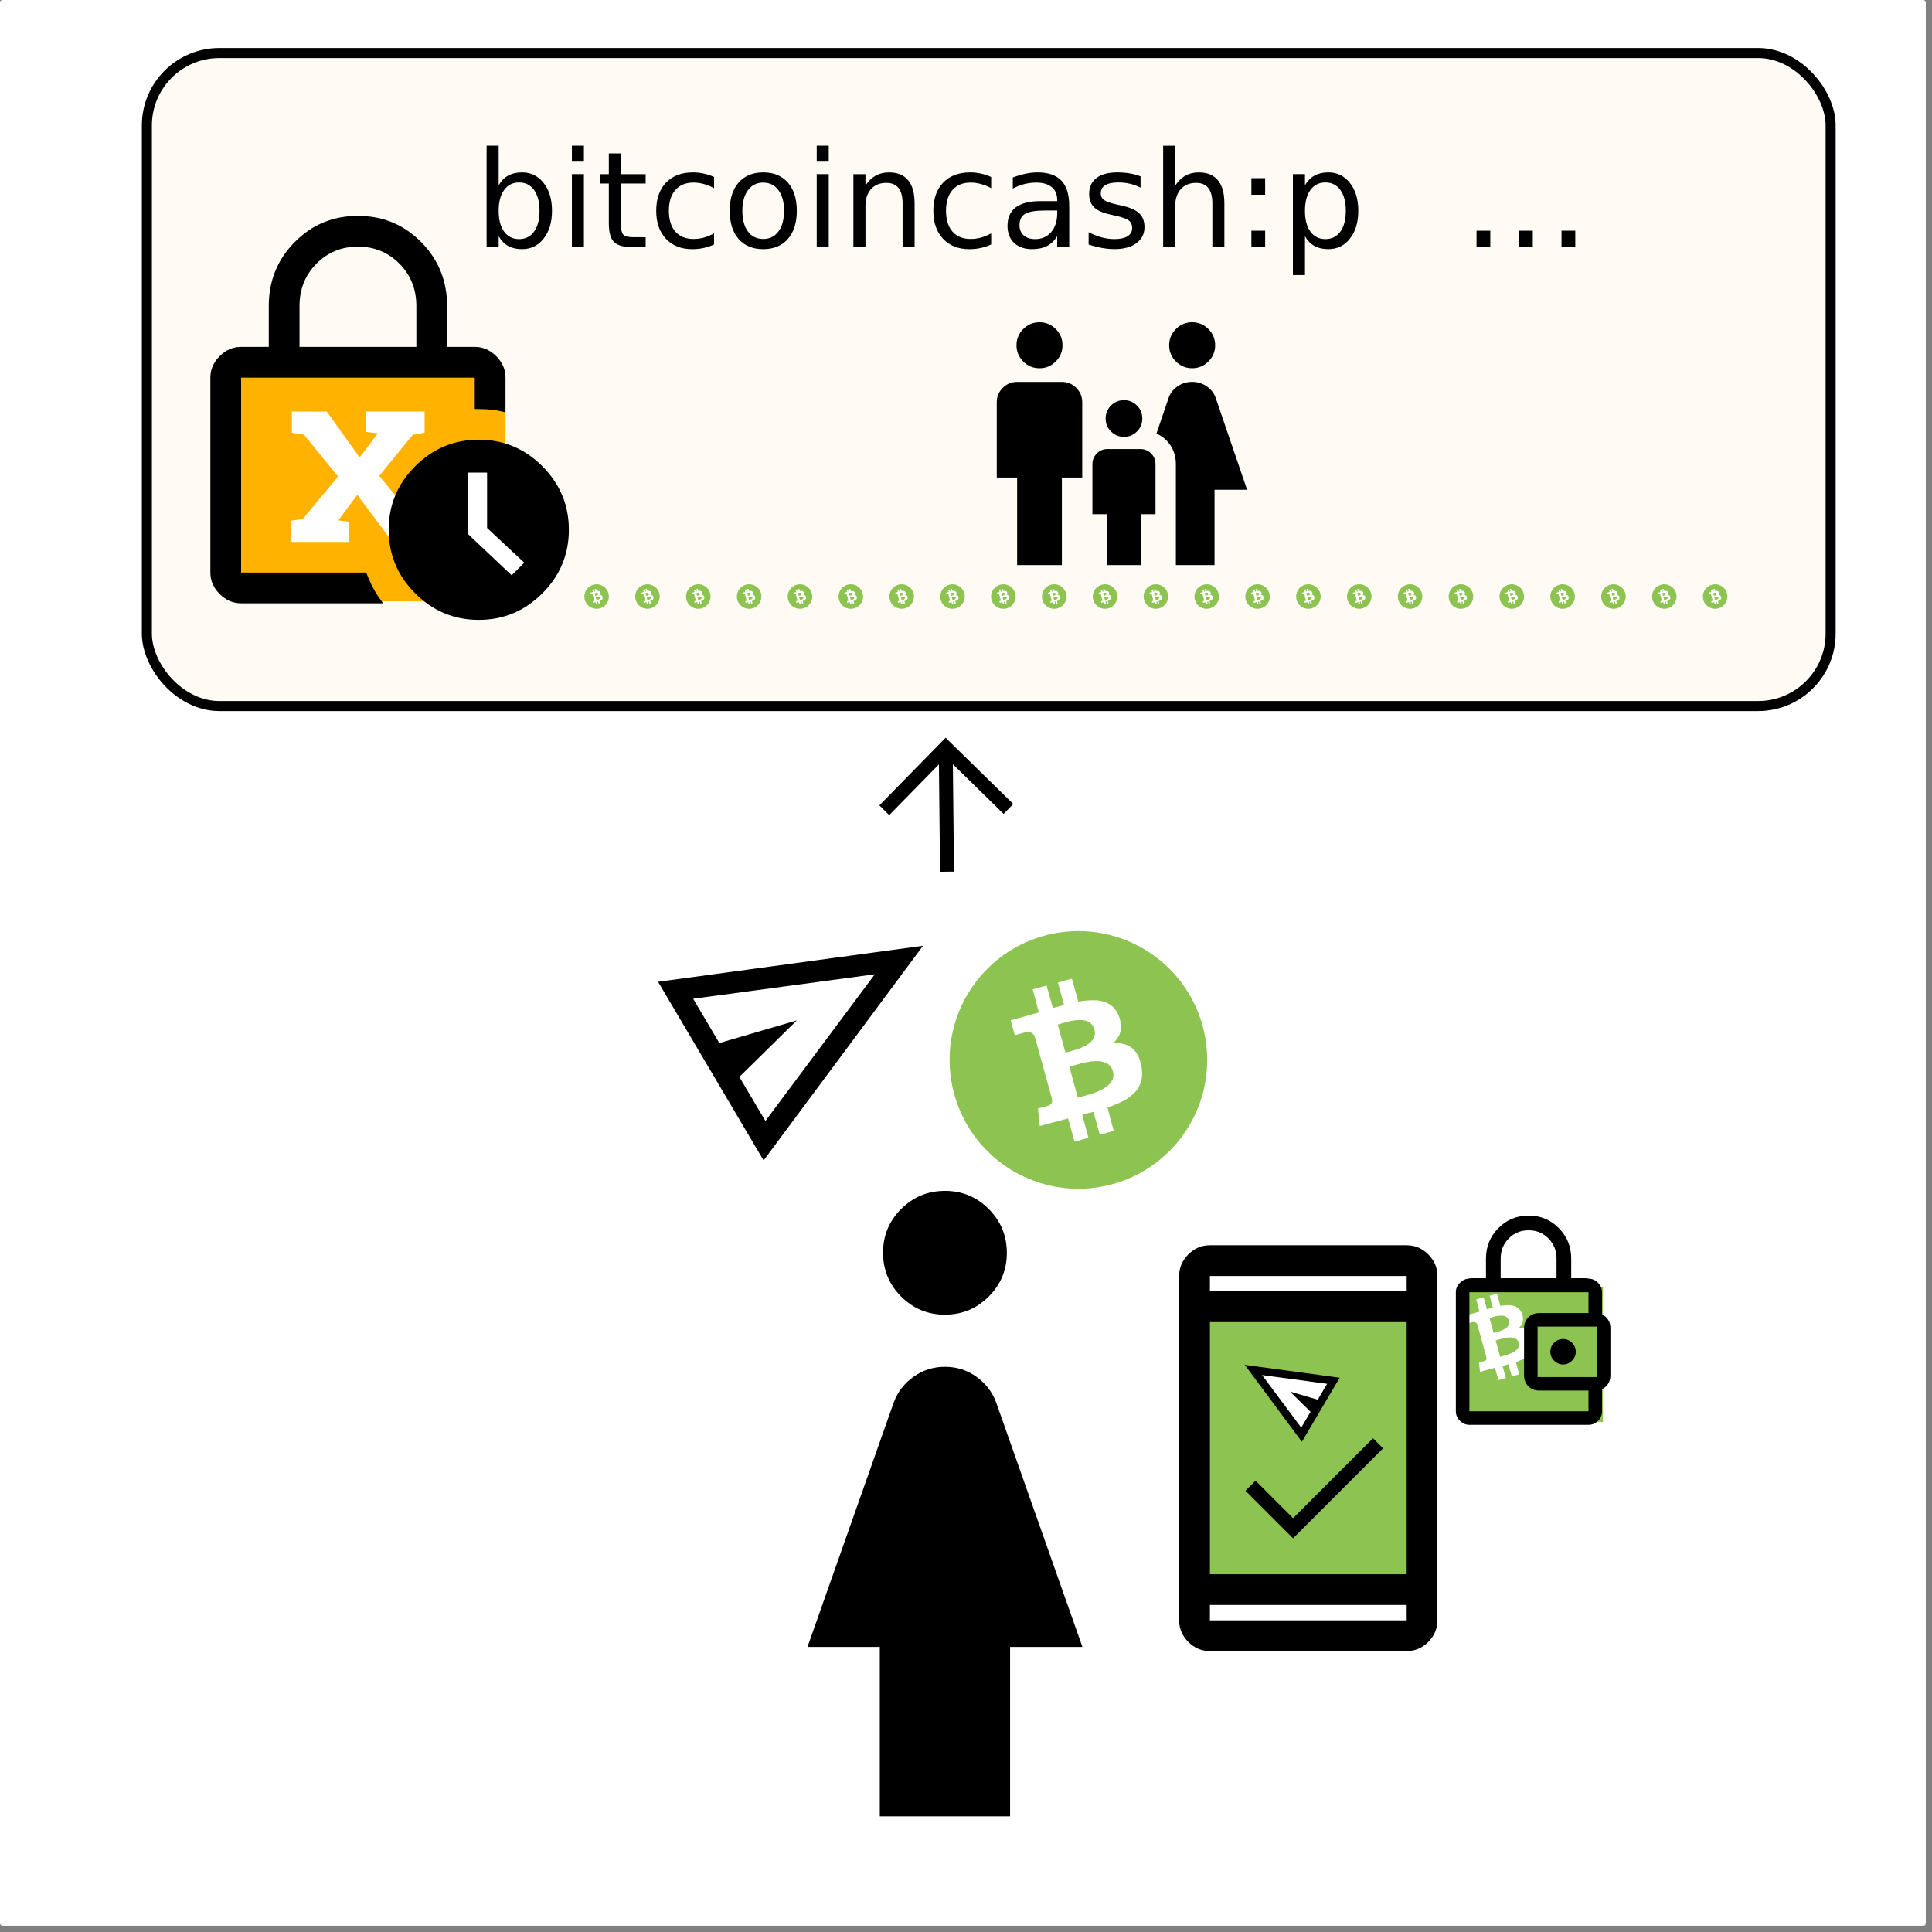 <?xml version="1.0" encoding="UTF-8" standalone="no"?>
<svg
   xmlns:dc="http://purl.org/dc/elements/1.1/"
   xmlns:cc="http://creativecommons.org/ns#"
   xmlns:rdf="http://www.w3.org/1999/02/22-rdf-syntax-ns#"
   xmlns:svg="http://www.w3.org/2000/svg"
   xmlns="http://www.w3.org/2000/svg"
   xmlns:sodipodi="http://sodipodi.sourceforge.net/DTD/sodipodi-0.dtd"
   xmlns:inkscape="http://www.inkscape.org/namespaces/inkscape"
   width="400"
   height="400"
   version="1.1"
   viewBox="0 0 105.83 105.83"
   id="svg72"
   sodipodi:docname="13.svg"
   inkscape:version="1.0.2 (e86c870879, 2021-01-15)">
  <rect x="0" y="0" width="105.83" height="105.83" fill="#808080" stroke="none"/>
  <defs
     id="defs76" />
  <sodipodi:namedview
     pagecolor="#ffffff"
     bordercolor="#666666"
     borderopacity="1"
     objecttolerance="10"
     gridtolerance="10"
     guidetolerance="10"
     inkscape:pageopacity="0"
     inkscape:pageshadow="2"
     inkscape:window-width="1897"
     inkscape:window-height="1080"
     id="namedview74"
     showgrid="false"
     inkscape:zoom="1.9593328"
     inkscape:cx="206.87586"
     inkscape:cy="172.01886"
     inkscape:window-x="0"
     inkscape:window-y="0"
     inkscape:window-maximized="0"
     inkscape:current-layer="svg72"
     inkscape:document-rotation="0"
     inkscape:snap-global="false" />
  <rect
     width="105.49"
     height="105.49"
     ry=".133"
     fill="#fff"
     id="rect2"
     style="fill:#ffffff" />
  <rect
     style="fill:#fffbf4;fill-opacity:1;stroke:#000000;stroke-width:0.55;stroke-dashoffset:7.35;stroke-opacity:1"
     id="rect1006"
     width="92.233"
     height="35.77"
     x="8.045"
     y="2.905"
     ry="3.969"
     rx="3.969" />
  <rect
     style="fill:#ffffff;fill-opacity:1;stroke:#ffffff;stroke-width:0.55;stroke-dashoffset:7.35;stroke-opacity:1"
     id="rect1010"
     width="10.102"
     height="8.937"
     x="14.872"
     y="21.808" />
  <rect
     style="fill:#ffffff;fill-opacity:1;stroke:#ffffff;stroke-width:0.55;stroke-dashoffset:7.35;stroke-opacity:1"
     id="rect1012"
     width="5.058"
     height="6.12"
     x="23.98"
     y="25.752" />
  <g
     id="g2377"
     transform="matrix(1,0,0,1,-5.836,2.656)">
    <g
       transform="matrix(0.101,0,0,0.101,18.721,16.959)"
       id="g16">
      <path
         d="M 65.419,0.361 C 45.375,0.361 10.667,-4.316 -1.014,10.154 -9.841,21.089 1.699,48.934 1.699,64.081 1.699,78.436 -11.356,108.515 -3.346,119.169 8.281,134.632 44.583,131.871 65.419,131.871 c 7.369,0 43.336,-0.132 50.284,0.452 0,0 8.178,-48.65 8.178,-76.472 2.816,-6.847 20.754,21.053 22.01,1.802 1.46,-22.376 0.951,-45.43 -3.651,-51.261 C 130.572,-8.395 85.717,0.361 65.419,0.361 Z m -34.705,28.607 18.962,0.066 17.785,24.847 9.873,-13.077 -6.604,-0.784 v -11.05 h 31.973 v 11.508 l -6.408,1.112 -18.177,22.296 19.158,23.343 6.67,1.046 v 11.443 h -18.635 l -19.093,-25.566 -10.331,13.862 5.689,0.719 v 10.985 h -31.516 v -11.443 l 6.604,-1.046 19.093,-23.016 -18.439,-22.623 -6.604,-1.112 z"
         fill="#ffb200"
         stroke="#000000"
         stroke-dasharray="0, 6.182"
         stroke-linejoin="bevel"
         stroke-miterlimit="4.1"
         stroke-opacity="0.253"
         stroke-width="0.562"
         id="path14"
         sodipodi:nodetypes="cscscscsscccccccccccccccccccccccccc" />
    </g>
    <path
       d="m 22.243,16.345 h 6.4 v -2.24 q 0,-1.381 -0.926,-2.316 -0.926,-0.935 -2.274,-0.935 -1.347,0 -2.274,0.935 -0.926,0.935 -0.926,2.316 z m 4.581,14.045 h -7.781 q -0.665,0 -1.175,-0.509 Q 17.359,29.371 17.359,28.706 V 18.029 q 0,-0.665 0.509,-1.175 0.509,-0.509 1.175,-0.509 h 1.516 v -2.24 q 0,-2.063 1.419,-3.499 1.419,-1.436 3.465,-1.436 2.046,0 3.465,1.436 1.419,1.436 1.419,3.499 v 2.24 h 1.516 q 0.665,0 1.175,0.509 0.509,0.509 0.509,1.175 v 1.903 q -0.371,-0.101 -0.771,-0.143 -0.4,-0.042 -0.914,-0.042 V 18.029 H 19.043 v 10.677 h 6.855 q 0.185,0.488 0.387,0.863 0.202,0.375 0.539,0.821 z m 5.238,0.909 q -2.029,0 -3.482,-1.453 -1.453,-1.453 -1.453,-3.482 0,-2.029 1.453,-3.482 1.453,-1.453 3.482,-1.453 2.029,0 3.482,1.453 1.453,1.453 1.453,3.482 0,2.029 -1.453,3.482 -1.453,1.453 -3.482,1.453 z m 1.802,-2.442 0.691,-0.69 -2.038,-1.903 v -3.031 h -1.044 v 3.365 z M 19.043,18.028 v 10.677 z"
       stroke-width="0.025"
       id="path16-3" />
  </g>
  <path
     d="m 51.758,72.014 q -1.406,0 -2.397,-0.994 -0.99,-0.994 -0.99,-2.4 0,-1.406 0.994,-2.397 0.994,-0.99 2.4,-0.99 1.406,0 2.397,0.994 0.99,0.994 0.99,2.4 0,1.406 -0.994,2.397 -0.994,0.99 -2.4,0.99 z m -3.565,27.481 v -9.279 h -3.962 l 4.729,-13.401 q 0.321,-0.857 1.084,-1.401 0.763,-0.544 1.722,-0.544 0.959,0 1.718,0.544 0.758,0.544 1.08,1.401 l 4.729,13.401 h -3.962 v 9.279 z"
     stroke-width="0.054"
     id="path4" />
  <g
     id="g9985"
     transform="matrix(0.478,0,0,0.478,22.733,61.78)">
    <g
       id="g9973">
      <path
         d="m 124.414,17.231 h 6.4 v -2.24 c 0,-0.921 -0.309,-1.692 -0.926,-2.316 -0.618,-0.623 -1.375,-0.935 -2.273,-0.935 -0.898,0 -1.656,0.312 -2.273,0.935 -0.618,0.623 -0.926,1.395 -0.926,2.316 z m 4.581,14.045 h -7.781 c -0.443,0 -0.835,-0.17 -1.175,-0.509 -0.34,-0.34 -0.509,-0.731 -0.509,-1.175 V 18.915 c 0,-0.443 0.17,-0.835 0.509,-1.175 0.34,-0.34 0.731,-0.509 1.175,-0.509 h 1.516 v -2.24 c 0,-1.375 0.473,-2.542 1.419,-3.499 0.946,-0.957 2.101,-1.436 3.465,-1.436 1.364,0 2.519,0.479 3.465,1.436 0.946,0.957 1.419,2.123 1.419,3.499 v 2.24 h 1.516 c 0.443,0 0.835,0.17 1.175,0.509 0.34,0.34 0.509,0.731 0.509,1.175 v 1.903 c -0.247,-0.067 -0.504,-0.115 -0.77,-0.143 -0.267,-0.028 -0.571,-0.042 -0.914,-0.042 v -1.718 h -12.799 v 10.677 h 6.854 c 0.124,0.326 0.253,0.613 0.387,0.863 0.135,0.25 0.314,0.523 0.539,0.821 z m -7.781,-12.361 v 10.677 z"
         stroke-width="0.025"
         id="path26-9" />
    </g>
    <g
       transform="matrix(1.603,0,0,1.603,-11.128,-76.267)"
       id="g14-3">
      <g
         transform="matrix(0.01,0,0,0.01,80.698,59.929)"
         id="g58-6-7">
        <rect
           style="fill:#8dc351;fill-opacity:1;stroke-width:65.595;stroke-linejoin:round;stroke-dashoffset:7.35"
           id="rect3960-5"
           width="1000.355"
           height="963.94"
           x="116.863"
           y="-95.88" />
        <g
           transform="matrix(0.042,0,0,0.042,75.616,54.993)"
           fill="#8dc351"
           id="g52-2-9">
          <path
             d="m 7525,15989 c -349,-23 -745,-74 -1074,-139 -1411,-279 -2741,-944 -3806,-1903 -103,-94 -479,-466 -575,-572 -245,-266 -540,-648 -754,-974 -84,-128 -216,-339 -216,-346 0,-2 -17,-32 -38,-66 -48,-80 -130,-233 -220,-414 C 359,10611 82,9566 10,8445 -3,8240 -3,7750 10,7545 113,5935 655,4458 1610,3185 c 239,-319 428,-535 744,-850 286,-286 436,-420 706,-632 C 4666,442 6732,-162 8765,35 c 1734,169 3354,891 4645,2071 632,577 1156,1241 1589,2014 64,113 231,450 301,605 345,767 574,1625 659,2470 32,311 41,496 41,810 0,808 -118,1588 -356,2359 -526,1697 -1613,3186 -3064,4197 -1216,848 -2616,1332 -4135,1429 -181,11 -740,11 -920,-1 z"
             id="path50-9-2" />
        </g>
        <g
           transform="matrix(0.061,0,0,0.061,-103.828,-229.35)"
           fill="#ffffff"
           id="g56-1-2">
          <path
             d="m 7751,13046 c -6,-17 -62,-222 -127,-456 -195,-713 -262,-951 -266,-956 -3,-2 -398,103 -879,234 -481,131 -875,238 -877,237 -3,-3 -112,-1041 -112,-1071 0,-17 8,-23 33,-28 75,-14 558,-147 627,-172 101,-38 181,-113 204,-193 28,-95 21,-155 -43,-390 -33,-119 -139,-504 -236,-856 -97,-352 -239,-867 -315,-1145 -76,-278 -193,-703 -260,-945 -67,-242 -142,-514 -166,-605 -25,-91 -57,-185 -72,-210 -44,-77 -110,-138 -190,-177 -67,-34 -84,-38 -171,-41 -134,-6 -233,16 -734,162 -81,23 -120,30 -122,22 -7,-20 -247,-901 -249,-910 0,-4 87,-33 194,-62 107,-30 499,-138 870,-241 371,-102 678,-189 682,-192 4,-3 -81,-323 -188,-711 -107,-388 -192,-710 -190,-715 2,-6 28,-17 57,-24 30,-8 222,-61 428,-117 206,-57 376,-103 377,-101 1,1 88,315 193,697 106,382 194,696 196,698 2,2 137,-35 302,-83 164,-48 318,-92 343,-100 35,-10 44,-17 42,-31 -2,-11 -87,-320 -188,-689 -101,-368 -184,-674 -184,-680 0,-9 858,-250 865,-243 2,2 91,322 198,711 107,389 196,710 199,712 2,3 42,-2 89,-10 416,-74 899,-94 1184,-51 672,104 1078,440 1283,1061 196,592 97,1085 -302,1499 l -73,76 h 118 c 828,0 1344,393 1564,1190 130,470 135,910 15,1273 -41,126 -137,313 -218,427 -145,205 -419,444 -699,612 -277,166 -754,378 -1083,483 -30,10 -58,20 -62,24 -4,3 71,290 166,636 96,347 185,671 198,721 l 25,91 -426,117 c -234,64 -431,116 -436,116 -6,0 -98,-318 -204,-707 -107,-390 -195,-709 -196,-710 -1,-2 -143,35 -316,81 -173,46 -329,87 -346,91 -18,3 -33,12 -33,18 0,11 16,68 259,952 71,259 128,471 126,473 -1,1 -196,56 -433,121 l -431,118 z m 442,-2762 c 928,-243 1429,-470 1733,-785 93,-98 132,-151 179,-252 54,-113 70,-186 69,-317 0,-211 -79,-419 -214,-563 -317,-339 -883,-384 -1824,-143 -226,58 -696,197 -696,207 0,4 117,433 260,953 143,520 260,948 260,951 0,10 22,5 233,-51 z M 7391,7495 c 657,-172 1015,-321 1295,-540 97,-76 161,-145 225,-243 60,-91 87,-161 107,-277 19,-113 7,-234 -39,-369 -102,-305 -310,-473 -660,-532 -82,-13 -140,-16 -298,-11 -227,6 -400,32 -681,103 -171,42 -609,170 -618,179 -4,4 126,484 431,1588 24,87 46,147 53,147 6,0 90,-20 185,-45 z"
             fill="#ffffff"
             id="path54-2-8" />
        </g>
      </g>
      <path
         d="m 89.015,64.495 q 0.368,0 0.639,-0.271 0.271,-0.271 0.271,-0.643 0,-0.373 -0.271,-0.639 -0.271,-0.266 -0.639,-0.266 -0.368,0 -0.639,0.266 -0.271,0.266 -0.271,0.639 0,0.372 0.271,0.643 0.271,0.271 0.639,0.271 z m -6.696,2.835 v 0.513 -8.514 z m 0,1.48 q -0.382,0 -0.675,-0.288 -0.293,-0.288 -0.293,-0.68 v -8.514 q 0,-0.382 0.293,-0.675 0.293,-0.293 0.675,-0.293 h 8.514 q 0.392,0 0.68,0.293 0.288,0.293 0.288,0.675 v 1.78 h -0.968 v -1.78 h -8.514 v 8.514 h 8.514 v -1.771 h 0.968 v 1.771 q 0,0.392 -0.288,0.68 -0.288,0.288 -0.68,0.288 z m 5.012,-2.448 q -0.489,0 -0.796,-0.307 -0.307,-0.307 -0.307,-0.786 v -3.357 q 0,-0.489 0.307,-0.791 0.307,-0.302 0.796,-0.302 h 3.967 q 0.489,0 0.796,0.302 0.307,0.302 0.307,0.791 v 3.357 q 0,0.479 -0.307,0.786 -0.307,0.307 -0.796,0.307 z m 4.102,-0.968 v -3.609 h -4.238 v 3.609 z"
         stroke-width="0.015"
         id="path12-9" />
    </g>
    <rect
       style="fill:#8dc351;fill-opacity:1;stroke-width:2.858;stroke-linejoin:round;stroke-dashoffset:7.35"
       id="rect4978"
       width="26.03"
       height="32.744"
       x="89.462"
       y="20.373" />
  </g>
  <path
     d="m 66.276,90.442 q -0.682,0 -1.183,-0.501 -0.501,-0.501 -0.501,-1.183 v -18.862 q 0,-0.682 0.501,-1.183 0.501,-0.501 1.183,-0.501 h 10.778 q 0.682,0 1.183,0.501 0.501,0.501 0.501,1.183 v 18.862 q 0,0.682 -0.501,1.183 -0.501,0.501 -1.183,0.501 z m 0,-2.526 v 0.842 h 10.778 v -0.842 z m 0,-1.684 h 10.778 v -13.81 h -10.778 z m 0,-15.494 h 10.778 v -0.842 h -10.778 z m 0,0 v -0.842 z m 0,17.178 v 0.842 z"
     stroke-width="0.025"
     id="path12" />
  <g
     stroke-width="0.229"
     aria-label="bitcoincash:p04 ... sf78"
     id="g60"
     transform="translate(15.483,-20.792)">
    <path
       d="m 14.071,32.338 q 0,-0.726 -0.3,-1.137 -0.297,-0.415 -0.819,-0.415 -0.522,0 -0.822,0.415 -0.297,0.411 -0.297,1.137 0,0.726 0.297,1.141 0.3,0.411 0.822,0.411 0.522,0 0.819,-0.411 Q 14.071,33.064 14.071,32.338 Z m -2.238,-1.398 q 0.207,-0.358 0.522,-0.529 0.318,-0.175 0.758,-0.175 0.729,0 1.183,0.579 0.458,0.579 0.458,1.523 0,0.944 -0.458,1.523 -0.454,0.579 -1.183,0.579 -0.44,0 -0.758,-0.172 -0.315,-0.175 -0.522,-0.533 v 0.601 h -0.661 v -5.563 h 0.661 z"
       id="path16" />
    <path
       d="m 15.844,30.332 h 0.658 v 4.004 H 15.844 Z m 0,-1.559 h 0.658 v 0.833 H 15.844 Z"
       id="path18" />
    <path
       d="m 18.529,29.196 v 1.137 h 1.355 v 0.511 h -1.355 v 2.174 q 0,0.49 0.132,0.629 0.136,0.139 0.547,0.139 h 0.676 v 0.551 h -0.676 q -0.761,0 -1.051,-0.282 -0.29,-0.286 -0.29,-1.037 v -2.174 h -0.483 v -0.511 h 0.483 v -1.137 z"
       id="path20" />
    <path
       d="m 23.631,30.486 v 0.615 q -0.279,-0.154 -0.561,-0.229 -0.279,-0.079 -0.565,-0.079 -0.64,0 -0.994,0.408 -0.354,0.404 -0.354,1.137 0,0.733 0.354,1.141 0.354,0.404 0.994,0.404 0.286,0 0.565,-0.075 0.282,-0.079 0.561,-0.232 v 0.608 q -0.275,0.129 -0.572,0.193 -0.293,0.064 -0.626,0.064 -0.904,0 -1.437,-0.568 -0.533,-0.568 -0.533,-1.534 0,-0.98 0.536,-1.541 0.54,-0.561 1.476,-0.561 0.304,0 0.593,0.064 0.29,0.061 0.561,0.186 z"
       id="path22" />
    <path
       d="m 26.326,30.794 q -0.529,0 -0.837,0.415 -0.307,0.411 -0.307,1.13 0,0.719 0.304,1.133 0.307,0.411 0.84,0.411 0.526,0 0.833,-0.415 0.307,-0.415 0.307,-1.13 0,-0.711 -0.307,-1.126 -0.307,-0.418 -0.833,-0.418 z m 0,-0.558 q 0.858,0 1.348,0.558 0.49,0.558 0.49,1.544 0,0.983 -0.49,1.544 -0.49,0.558 -1.348,0.558 -0.862,0 -1.351,-0.558 -0.486,-0.561 -0.486,-1.544 0,-0.987 0.486,-1.544 0.49,-0.558 1.351,-0.558 z"
       id="path24" />
    <path
       d="m 29.255,30.332 h 0.658 v 4.004 H 29.255 Z m 0,-1.559 h 0.658 v 0.833 H 29.255 Z"
       id="path26" />
    <path
       d="m 34.617,31.92 v 2.417 h -0.658 v -2.395 q 0,-0.568 -0.222,-0.851 -0.222,-0.282 -0.665,-0.282 -0.533,0 -0.84,0.34 -0.307,0.34 -0.307,0.926 v 2.263 h -0.661 v -4.004 h 0.661 v 0.622 q 0.236,-0.361 0.554,-0.54 0.322,-0.179 0.74,-0.179 0.69,0 1.044,0.429 0.354,0.425 0.354,1.255 z"
       id="path28" />
    <path
       d="m 38.811,30.486 v 0.615 q -0.279,-0.154 -0.561,-0.229 -0.279,-0.079 -0.565,-0.079 -0.64,0 -0.994,0.408 -0.354,0.404 -0.354,1.137 0,0.733 0.354,1.141 0.354,0.404 0.994,0.404 0.286,0 0.565,-0.075 0.282,-0.079 0.561,-0.232 v 0.608 q -0.275,0.129 -0.572,0.193 -0.293,0.064 -0.626,0.064 -0.904,0 -1.437,-0.568 -0.533,-0.568 -0.533,-1.534 0,-0.98 0.536,-1.541 0.54,-0.561 1.476,-0.561 0.304,0 0.593,0.064 0.29,0.061 0.561,0.186 z"
       id="path30" />
    <path
       d="m 41.775,32.324 q -0.797,0 -1.105,0.182 -0.307,0.182 -0.307,0.622 0,0.35 0.229,0.558 0.232,0.204 0.629,0.204 0.547,0 0.876,-0.386 0.332,-0.39 0.332,-1.033 v -0.147 z m 1.312,-0.272 v 2.284 h -0.658 v -0.608 q -0.225,0.365 -0.561,0.54 -0.336,0.172 -0.822,0.172 -0.615,0 -0.98,-0.343 -0.361,-0.347 -0.361,-0.926 0,-0.676 0.45,-1.019 0.454,-0.343 1.351,-0.343 h 0.922 v -0.064 q 0,-0.454 -0.3,-0.701 -0.297,-0.25 -0.837,-0.25 -0.343,0 -0.669,0.082 -0.325,0.082 -0.626,0.247 V 30.515 q 0.361,-0.139 0.701,-0.207 0.34,-0.071 0.661,-0.071 0.869,0 1.298,0.45 0.429,0.45 0.429,1.366 z"
       id="path32" />
    <path
       d="m 46.994,30.45 v 0.622 q -0.279,-0.143 -0.579,-0.215 -0.3,-0.071 -0.622,-0.071 -0.49,0 -0.736,0.15 -0.243,0.15 -0.243,0.45 0,0.229 0.175,0.361 0.175,0.129 0.704,0.247 l 0.225,0.05 q 0.701,0.15 0.994,0.425 0.297,0.272 0.297,0.761 0,0.558 -0.443,0.883 -0.44,0.325 -1.212,0.325 -0.322,0 -0.672,-0.064 -0.347,-0.061 -0.733,-0.186 V 33.51 q 0.365,0.189 0.719,0.286 0.354,0.093 0.701,0.093 0.465,0 0.715,-0.157 0.25,-0.161 0.25,-0.45 0,-0.268 -0.182,-0.411 -0.179,-0.143 -0.79,-0.275 l -0.229,-0.054 q -0.611,-0.129 -0.883,-0.393 -0.272,-0.268 -0.272,-0.733 0,-0.565 0.4,-0.872 0.4,-0.307 1.137,-0.307 0.365,0 0.686,0.054 0.322,0.054 0.593,0.161 z"
       id="path34" />
    <path
       d="m 51.585,31.92 v 2.417 h -0.658 v -2.395 q 0,-0.568 -0.222,-0.851 -0.222,-0.282 -0.665,-0.282 -0.533,0 -0.84,0.34 -0.307,0.34 -0.307,0.926 v 2.263 h -0.661 v -5.563 h 0.661 v 2.181 q 0.236,-0.361 0.554,-0.54 0.322,-0.179 0.74,-0.179 0.69,0 1.044,0.429 0.354,0.425 0.354,1.255 z"
       id="path36" />
    <path
       d="m 53.065,33.429 h 0.754 v 0.908 H 53.065 Z m 0,-2.878 h 0.754 v 0.908 H 53.065 Z"
       id="path38" />
    <path
       d="m 56,33.736 v 2.124 H 55.339 V 30.332 H 56 v 0.608 q 0.207,-0.358 0.522,-0.529 0.318,-0.175 0.758,-0.175 0.729,0 1.183,0.579 0.458,0.579 0.458,1.523 0,0.944 -0.458,1.523 -0.454,0.579 -1.183,0.579 -0.44,0 -0.758,-0.172 Q 56.207,34.094 56,33.736 Z m 2.238,-1.398 q 0,-0.726 -0.3,-1.137 -0.297,-0.415 -0.819,-0.415 -0.522,0 -0.822,0.415 -0.297,0.411 -0.297,1.137 0,0.726 0.297,1.141 0.3,0.411 0.822,0.411 0.522,0 0.819,-0.411 0.3,-0.415 0.3,-1.141 z"
       id="path40" />
    <path
       d="m 65.398,33.429 h 0.754 v 0.908 H 65.398 Z"
       id="path46" />
    <path
       d="m 67.726,33.429 h 0.754 v 0.908 H 67.726 Z"
       id="path48" />
    <path
       d="m 70.053,33.429 h 0.754 v 0.908 H 70.053 Z"
       id="path50" />
  </g>
  <path
     d="m 70.83,84.266 -2.607,-2.607 0.552,-0.552 2.056,2.056 4.378,-4.378 0.552,0.552 z"
     stroke-width="0.012"
     id="path66" />
  <path
     d="m 52.257,47.743 -0.061,-5.881 2.78,2.723 0.529,-0.544 -3.706,-3.63 -3.63,3.706 0.54,0.533 2.723,-2.78 0.061,5.881 z"
     stroke-width="0.011"
     id="path68" />
  <g
     transform="matrix(0.021,0,0,0.021,50.428,49.849)"
     id="g58-4-1">
    <g
       transform="matrix(0.042,0,0,0.042,75.616,54.993)"
       fill="#8dc351"
       id="g52-5-0">
      <path
         d="m 7525,15989 c -349,-23 -745,-74 -1074,-139 -1411,-279 -2741,-944 -3806,-1903 -103,-94 -479,-466 -575,-572 -245,-266 -540,-648 -754,-974 -84,-128 -216,-339 -216,-346 0,-2 -17,-32 -38,-66 -48,-80 -130,-233 -220,-414 C 359,10611 82,9566 10,8445 -3,8240 -3,7750 10,7545 113,5935 655,4458 1610,3185 c 239,-319 428,-535 744,-850 286,-286 436,-420 706,-632 C 4666,442 6732,-162 8765,35 c 1734,169 3354,891 4645,2071 632,577 1156,1241 1589,2014 64,113 231,450 301,605 345,767 574,1625 659,2470 32,311 41,496 41,810 0,808 -118,1588 -356,2359 -526,1697 -1613,3186 -3064,4197 -1216,848 -2616,1332 -4135,1429 -181,11 -740,11 -920,-1 z"
         id="path50-5-0-6" />
    </g>
    <g
       transform="matrix(0.042,0,0,0.042,75.616,54.993)"
       fill="#ffffff"
       id="g56-3-3">
      <path
         d="m 7751,13046 c -6,-17 -62,-222 -127,-456 -195,-713 -262,-951 -266,-956 -3,-2 -398,103 -879,234 -481,131 -875,238 -877,237 -3,-3 -112,-1041 -112,-1071 0,-17 8,-23 33,-28 75,-14 558,-147 627,-172 101,-38 181,-113 204,-193 28,-95 21,-155 -43,-390 -33,-119 -139,-504 -236,-856 -97,-352 -239,-867 -315,-1145 -76,-278 -193,-703 -260,-945 -67,-242 -142,-514 -166,-605 -25,-91 -57,-185 -72,-210 -44,-77 -110,-138 -190,-177 -67,-34 -84,-38 -171,-41 -134,-6 -233,16 -734,162 -81,23 -120,30 -122,22 -7,-20 -247,-901 -249,-910 0,-4 87,-33 194,-62 107,-30 499,-138 870,-241 371,-102 678,-189 682,-192 4,-3 -81,-323 -188,-711 -107,-388 -192,-710 -190,-715 2,-6 28,-17 57,-24 30,-8 222,-61 428,-117 206,-57 376,-103 377,-101 1,1 88,315 193,697 106,382 194,696 196,698 2,2 137,-35 302,-83 164,-48 318,-92 343,-100 35,-10 44,-17 42,-31 -2,-11 -87,-320 -188,-689 -101,-368 -184,-674 -184,-680 0,-9 858,-250 865,-243 2,2 91,322 198,711 107,389 196,710 199,712 2,3 42,-2 89,-10 416,-74 899,-94 1184,-51 672,104 1078,440 1283,1061 196,592 97,1085 -302,1499 l -73,76 h 118 c 828,0 1344,393 1564,1190 130,470 135,910 15,1273 -41,126 -137,313 -218,427 -145,205 -419,444 -699,612 -277,166 -754,378 -1083,483 -30,10 -58,20 -62,24 -4,3 71,290 166,636 96,347 185,671 198,721 l 25,91 -426,117 c -234,64 -431,116 -436,116 -6,0 -98,-318 -204,-707 -107,-390 -195,-709 -196,-710 -1,-2 -143,35 -316,81 -173,46 -329,87 -346,91 -18,3 -33,12 -33,18 0,11 16,68 259,952 71,259 128,471 126,473 -1,1 -196,56 -433,121 l -431,118 z m 442,-2762 c 928,-243 1429,-470 1733,-785 93,-98 132,-151 179,-252 54,-113 70,-186 69,-317 0,-211 -79,-419 -214,-563 -317,-339 -883,-384 -1824,-143 -226,58 -696,197 -696,207 0,4 117,433 260,953 143,520 260,948 260,951 0,10 22,5 233,-51 z M 7391,7495 c 657,-172 1015,-321 1295,-540 97,-76 161,-145 225,-243 60,-91 87,-161 107,-277 19,-113 7,-234 -39,-369 -102,-305 -310,-473 -660,-532 -82,-13 -140,-16 -298,-11 -227,6 -400,32 -681,103 -171,42 -609,170 -618,179 -4,4 126,484 431,1588 24,87 46,147 53,147 6,0 90,-20 185,-45 z"
         fill="#ffffff"
         id="path54-6-2" />
    </g>
  </g>
  <path
     d="m 65.304,20.172 q -0.519,0 -0.89,-0.37 -0.371,-0.37 -0.371,-0.889 0,-0.519 0.37,-0.89 0.37,-0.371 0.889,-0.371 0.519,0 0.89,0.37 0.371,0.37 0.371,0.889 0,0.519 -0.37,0.89 -0.37,0.371 -0.889,0.371 z m -0.893,10.781 v -5.53 q 0,-0.557 -0.281,-1.003 -0.281,-0.446 -0.783,-0.669 l 0.652,-1.912 q 0.134,-0.418 0.493,-0.669 0.36,-0.251 0.811,-0.251 0.452,0 0.811,0.251 0.36,0.251 0.493,0.669 l 1.706,4.989 h -1.784 v 4.125 z m -2.843,-7.024 q -0.418,0 -0.711,-0.293 -0.293,-0.293 -0.293,-0.711 0,-0.418 0.293,-0.711 0.293,-0.293 0.711,-0.293 0.418,0 0.711,0.293 0.293,0.293 0.293,0.711 0,0.418 -0.293,0.711 -0.293,0.293 -0.711,0.293 z m -4.626,-3.757 q -0.519,0 -0.89,-0.37 -0.371,-0.37 -0.371,-0.889 0,-0.519 0.37,-0.89 0.37,-0.371 0.889,-0.371 0.519,0 0.89,0.37 0.371,0.37 0.371,0.889 0,0.519 -0.37,0.89 -0.37,0.371 -0.889,0.371 z m -1.227,10.781 v -4.794 h -1.115 v -4.125 q 0,-0.46 0.327,-0.787 0.327,-0.327 0.787,-0.327 h 2.453 q 0.46,0 0.787,0.327 0.328,0.327 0.328,0.787 v 4.125 h -1.115 v 4.794 z m 4.905,0 V 28.165 h -0.78 v -2.742 q 0,-0.344 0.241,-0.584 0.241,-0.241 0.584,-0.241 h 1.806 q 0.344,0 0.584,0.241 0.241,0.241 0.241,0.584 v 2.742 h -0.78 v 2.787 z"
     stroke-width="0.017"
     id="path4-5-3" />
  <g
     transform="matrix(0.002,0,0,0.002,31.858,31.894)"
     id="g58">
    <g
       transform="matrix(0.042,0,0,0.042,75.616,54.993)"
       fill="#8dc351"
       id="g52">
      <path
         d="m 7525,15989 c -349,-23 -745,-74 -1074,-139 -1411,-279 -2741,-944 -3806,-1903 -103,-94 -479,-466 -575,-572 -245,-266 -540,-648 -754,-974 -84,-128 -216,-339 -216,-346 0,-2 -17,-32 -38,-66 -48,-80 -130,-233 -220,-414 C 359,10611 82,9566 10,8445 -3,8240 -3,7750 10,7545 113,5935 655,4458 1610,3185 c 239,-319 428,-535 744,-850 286,-286 436,-420 706,-632 C 4666,442 6732,-162 8765,35 c 1734,169 3354,891 4645,2071 632,577 1156,1241 1589,2014 64,113 231,450 301,605 345,767 574,1625 659,2470 32,311 41,496 41,810 0,808 -118,1588 -356,2359 -526,1697 -1613,3186 -3064,4197 -1216,848 -2616,1332 -4135,1429 -181,11 -740,11 -920,-1 z"
         id="path50-5" />
    </g>
    <g
       transform="matrix(0.042,0,0,0.042,75.616,54.993)"
       fill="#ffffff"
       id="g56">
      <path
         d="m 7751,13046 c -6,-17 -62,-222 -127,-456 -195,-713 -262,-951 -266,-956 -3,-2 -398,103 -879,234 -481,131 -875,238 -877,237 -3,-3 -112,-1041 -112,-1071 0,-17 8,-23 33,-28 75,-14 558,-147 627,-172 101,-38 181,-113 204,-193 28,-95 21,-155 -43,-390 -33,-119 -139,-504 -236,-856 -97,-352 -239,-867 -315,-1145 -76,-278 -193,-703 -260,-945 -67,-242 -142,-514 -166,-605 -25,-91 -57,-185 -72,-210 -44,-77 -110,-138 -190,-177 -67,-34 -84,-38 -171,-41 -134,-6 -233,16 -734,162 -81,23 -120,30 -122,22 -7,-20 -247,-901 -249,-910 0,-4 87,-33 194,-62 107,-30 499,-138 870,-241 371,-102 678,-189 682,-192 4,-3 -81,-323 -188,-711 -107,-388 -192,-710 -190,-715 2,-6 28,-17 57,-24 30,-8 222,-61 428,-117 206,-57 376,-103 377,-101 1,1 88,315 193,697 106,382 194,696 196,698 2,2 137,-35 302,-83 164,-48 318,-92 343,-100 35,-10 44,-17 42,-31 -2,-11 -87,-320 -188,-689 -101,-368 -184,-674 -184,-680 0,-9 858,-250 865,-243 2,2 91,322 198,711 107,389 196,710 199,712 2,3 42,-2 89,-10 416,-74 899,-94 1184,-51 672,104 1078,440 1283,1061 196,592 97,1085 -302,1499 l -73,76 h 118 c 828,0 1344,393 1564,1190 130,470 135,910 15,1273 -41,126 -137,313 -218,427 -145,205 -419,444 -699,612 -277,166 -754,378 -1083,483 -30,10 -58,20 -62,24 -4,3 71,290 166,636 96,347 185,671 198,721 l 25,91 -426,117 c -234,64 -431,116 -436,116 -6,0 -98,-318 -204,-707 -107,-390 -195,-709 -196,-710 -1,-2 -143,35 -316,81 -173,46 -329,87 -346,91 -18,3 -33,12 -33,18 0,11 16,68 259,952 71,259 128,471 126,473 -1,1 -196,56 -433,121 l -431,118 z m 442,-2762 c 928,-243 1429,-470 1733,-785 93,-98 132,-151 179,-252 54,-113 70,-186 69,-317 0,-211 -79,-419 -214,-563 -317,-339 -883,-384 -1824,-143 -226,58 -696,197 -696,207 0,4 117,433 260,953 143,520 260,948 260,951 0,10 22,5 233,-51 z M 7391,7495 c 657,-172 1015,-321 1295,-540 97,-76 161,-145 225,-243 60,-91 87,-161 107,-277 19,-113 7,-234 -39,-369 -102,-305 -310,-473 -660,-532 -82,-13 -140,-16 -298,-11 -227,6 -400,32 -681,103 -171,42 -609,170 -618,179 -4,4 126,484 431,1588 24,87 46,147 53,147 6,0 90,-20 185,-45 z"
         fill="#ffffff"
         id="path54-36" />
    </g>
  </g>
  <g
     transform="matrix(0.002,0,0,0.002,34.643,31.894)"
     id="g58-0">
    <g
       transform="matrix(0.042,0,0,0.042,75.616,54.993)"
       fill="#8dc351"
       id="g52-3">
      <path
         d="m 7525,15989 c -349,-23 -745,-74 -1074,-139 -1411,-279 -2741,-944 -3806,-1903 -103,-94 -479,-466 -575,-572 -245,-266 -540,-648 -754,-974 -84,-128 -216,-339 -216,-346 0,-2 -17,-32 -38,-66 -48,-80 -130,-233 -220,-414 C 359,10611 82,9566 10,8445 -3,8240 -3,7750 10,7545 113,5935 655,4458 1610,3185 c 239,-319 428,-535 744,-850 286,-286 436,-420 706,-632 C 4666,442 6732,-162 8765,35 c 1734,169 3354,891 4645,2071 632,577 1156,1241 1589,2014 64,113 231,450 301,605 345,767 574,1625 659,2470 32,311 41,496 41,810 0,808 -118,1588 -356,2359 -526,1697 -1613,3186 -3064,4197 -1216,848 -2616,1332 -4135,1429 -181,11 -740,11 -920,-1 z"
         id="path50-5-7" />
    </g>
    <g
       transform="matrix(0.042,0,0,0.042,75.616,54.993)"
       fill="#ffffff"
       id="g56-0">
      <path
         d="m 7751,13046 c -6,-17 -62,-222 -127,-456 -195,-713 -262,-951 -266,-956 -3,-2 -398,103 -879,234 -481,131 -875,238 -877,237 -3,-3 -112,-1041 -112,-1071 0,-17 8,-23 33,-28 75,-14 558,-147 627,-172 101,-38 181,-113 204,-193 28,-95 21,-155 -43,-390 -33,-119 -139,-504 -236,-856 -97,-352 -239,-867 -315,-1145 -76,-278 -193,-703 -260,-945 -67,-242 -142,-514 -166,-605 -25,-91 -57,-185 -72,-210 -44,-77 -110,-138 -190,-177 -67,-34 -84,-38 -171,-41 -134,-6 -233,16 -734,162 -81,23 -120,30 -122,22 -7,-20 -247,-901 -249,-910 0,-4 87,-33 194,-62 107,-30 499,-138 870,-241 371,-102 678,-189 682,-192 4,-3 -81,-323 -188,-711 -107,-388 -192,-710 -190,-715 2,-6 28,-17 57,-24 30,-8 222,-61 428,-117 206,-57 376,-103 377,-101 1,1 88,315 193,697 106,382 194,696 196,698 2,2 137,-35 302,-83 164,-48 318,-92 343,-100 35,-10 44,-17 42,-31 -2,-11 -87,-320 -188,-689 -101,-368 -184,-674 -184,-680 0,-9 858,-250 865,-243 2,2 91,322 198,711 107,389 196,710 199,712 2,3 42,-2 89,-10 416,-74 899,-94 1184,-51 672,104 1078,440 1283,1061 196,592 97,1085 -302,1499 l -73,76 h 118 c 828,0 1344,393 1564,1190 130,470 135,910 15,1273 -41,126 -137,313 -218,427 -145,205 -419,444 -699,612 -277,166 -754,378 -1083,483 -30,10 -58,20 -62,24 -4,3 71,290 166,636 96,347 185,671 198,721 l 25,91 -426,117 c -234,64 -431,116 -436,116 -6,0 -98,-318 -204,-707 -107,-390 -195,-709 -196,-710 -1,-2 -143,35 -316,81 -173,46 -329,87 -346,91 -18,3 -33,12 -33,18 0,11 16,68 259,952 71,259 128,471 126,473 -1,1 -196,56 -433,121 l -431,118 z m 442,-2762 c 928,-243 1429,-470 1733,-785 93,-98 132,-151 179,-252 54,-113 70,-186 69,-317 0,-211 -79,-419 -214,-563 -317,-339 -883,-384 -1824,-143 -226,58 -696,197 -696,207 0,4 117,433 260,953 143,520 260,948 260,951 0,10 22,5 233,-51 z M 7391,7495 c 657,-172 1015,-321 1295,-540 97,-76 161,-145 225,-243 60,-91 87,-161 107,-277 19,-113 7,-234 -39,-369 -102,-305 -310,-473 -660,-532 -82,-13 -140,-16 -298,-11 -227,6 -400,32 -681,103 -171,42 -609,170 -618,179 -4,4 126,484 431,1588 24,87 46,147 53,147 6,0 90,-20 185,-45 z"
         fill="#ffffff"
         id="path54-36-0" />
    </g>
  </g>
  <g
     transform="matrix(0.002,0,0,0.002,37.428,31.894)"
     id="g58-3">
    <g
       transform="matrix(0.042,0,0,0.042,75.616,54.993)"
       fill="#8dc351"
       id="g52-4">
      <path
         d="m 7525,15989 c -349,-23 -745,-74 -1074,-139 -1411,-279 -2741,-944 -3806,-1903 -103,-94 -479,-466 -575,-572 -245,-266 -540,-648 -754,-974 -84,-128 -216,-339 -216,-346 0,-2 -17,-32 -38,-66 -48,-80 -130,-233 -220,-414 C 359,10611 82,9566 10,8445 -3,8240 -3,7750 10,7545 113,5935 655,4458 1610,3185 c 239,-319 428,-535 744,-850 286,-286 436,-420 706,-632 C 4666,442 6732,-162 8765,35 c 1734,169 3354,891 4645,2071 632,577 1156,1241 1589,2014 64,113 231,450 301,605 345,767 574,1625 659,2470 32,311 41,496 41,810 0,808 -118,1588 -356,2359 -526,1697 -1613,3186 -3064,4197 -1216,848 -2616,1332 -4135,1429 -181,11 -740,11 -920,-1 z"
         id="path50-5-9" />
    </g>
    <g
       transform="matrix(0.042,0,0,0.042,75.616,54.993)"
       fill="#ffffff"
       id="g56-2">
      <path
         d="m 7751,13046 c -6,-17 -62,-222 -127,-456 -195,-713 -262,-951 -266,-956 -3,-2 -398,103 -879,234 -481,131 -875,238 -877,237 -3,-3 -112,-1041 -112,-1071 0,-17 8,-23 33,-28 75,-14 558,-147 627,-172 101,-38 181,-113 204,-193 28,-95 21,-155 -43,-390 -33,-119 -139,-504 -236,-856 -97,-352 -239,-867 -315,-1145 -76,-278 -193,-703 -260,-945 -67,-242 -142,-514 -166,-605 -25,-91 -57,-185 -72,-210 -44,-77 -110,-138 -190,-177 -67,-34 -84,-38 -171,-41 -134,-6 -233,16 -734,162 -81,23 -120,30 -122,22 -7,-20 -247,-901 -249,-910 0,-4 87,-33 194,-62 107,-30 499,-138 870,-241 371,-102 678,-189 682,-192 4,-3 -81,-323 -188,-711 -107,-388 -192,-710 -190,-715 2,-6 28,-17 57,-24 30,-8 222,-61 428,-117 206,-57 376,-103 377,-101 1,1 88,315 193,697 106,382 194,696 196,698 2,2 137,-35 302,-83 164,-48 318,-92 343,-100 35,-10 44,-17 42,-31 -2,-11 -87,-320 -188,-689 -101,-368 -184,-674 -184,-680 0,-9 858,-250 865,-243 2,2 91,322 198,711 107,389 196,710 199,712 2,3 42,-2 89,-10 416,-74 899,-94 1184,-51 672,104 1078,440 1283,1061 196,592 97,1085 -302,1499 l -73,76 h 118 c 828,0 1344,393 1564,1190 130,470 135,910 15,1273 -41,126 -137,313 -218,427 -145,205 -419,444 -699,612 -277,166 -754,378 -1083,483 -30,10 -58,20 -62,24 -4,3 71,290 166,636 96,347 185,671 198,721 l 25,91 -426,117 c -234,64 -431,116 -436,116 -6,0 -98,-318 -204,-707 -107,-390 -195,-709 -196,-710 -1,-2 -143,35 -316,81 -173,46 -329,87 -346,91 -18,3 -33,12 -33,18 0,11 16,68 259,952 71,259 128,471 126,473 -1,1 -196,56 -433,121 l -431,118 z m 442,-2762 c 928,-243 1429,-470 1733,-785 93,-98 132,-151 179,-252 54,-113 70,-186 69,-317 0,-211 -79,-419 -214,-563 -317,-339 -883,-384 -1824,-143 -226,58 -696,197 -696,207 0,4 117,433 260,953 143,520 260,948 260,951 0,10 22,5 233,-51 z M 7391,7495 c 657,-172 1015,-321 1295,-540 97,-76 161,-145 225,-243 60,-91 87,-161 107,-277 19,-113 7,-234 -39,-369 -102,-305 -310,-473 -660,-532 -82,-13 -140,-16 -298,-11 -227,6 -400,32 -681,103 -171,42 -609,170 -618,179 -4,4 126,484 431,1588 24,87 46,147 53,147 6,0 90,-20 185,-45 z"
         fill="#ffffff"
         id="path54-36-7" />
    </g>
  </g>
  <g
     transform="matrix(0.002,0,0,0.002,81.988,31.894)"
     id="g58-4">
    <g
       transform="matrix(0.042,0,0,0.042,75.616,54.993)"
       fill="#8dc351"
       id="g52-2">
      <path
         d="m 7525,15989 c -349,-23 -745,-74 -1074,-139 -1411,-279 -2741,-944 -3806,-1903 -103,-94 -479,-466 -575,-572 -245,-266 -540,-648 -754,-974 -84,-128 -216,-339 -216,-346 0,-2 -17,-32 -38,-66 -48,-80 -130,-233 -220,-414 C 359,10611 82,9566 10,8445 -3,8240 -3,7750 10,7545 113,5935 655,4458 1610,3185 c 239,-319 428,-535 744,-850 286,-286 436,-420 706,-632 C 4666,442 6732,-162 8765,35 c 1734,169 3354,891 4645,2071 632,577 1156,1241 1589,2014 64,113 231,450 301,605 345,767 574,1625 659,2470 32,311 41,496 41,810 0,808 -118,1588 -356,2359 -526,1697 -1613,3186 -3064,4197 -1216,848 -2616,1332 -4135,1429 -181,11 -740,11 -920,-1 z"
         id="path50-5-5" />
    </g>
    <g
       transform="matrix(0.042,0,0,0.042,75.616,54.993)"
       fill="#ffffff"
       id="g56-24">
      <path
         d="m 7751,13046 c -6,-17 -62,-222 -127,-456 -195,-713 -262,-951 -266,-956 -3,-2 -398,103 -879,234 -481,131 -875,238 -877,237 -3,-3 -112,-1041 -112,-1071 0,-17 8,-23 33,-28 75,-14 558,-147 627,-172 101,-38 181,-113 204,-193 28,-95 21,-155 -43,-390 -33,-119 -139,-504 -236,-856 -97,-352 -239,-867 -315,-1145 -76,-278 -193,-703 -260,-945 -67,-242 -142,-514 -166,-605 -25,-91 -57,-185 -72,-210 -44,-77 -110,-138 -190,-177 -67,-34 -84,-38 -171,-41 -134,-6 -233,16 -734,162 -81,23 -120,30 -122,22 -7,-20 -247,-901 -249,-910 0,-4 87,-33 194,-62 107,-30 499,-138 870,-241 371,-102 678,-189 682,-192 4,-3 -81,-323 -188,-711 -107,-388 -192,-710 -190,-715 2,-6 28,-17 57,-24 30,-8 222,-61 428,-117 206,-57 376,-103 377,-101 1,1 88,315 193,697 106,382 194,696 196,698 2,2 137,-35 302,-83 164,-48 318,-92 343,-100 35,-10 44,-17 42,-31 -2,-11 -87,-320 -188,-689 -101,-368 -184,-674 -184,-680 0,-9 858,-250 865,-243 2,2 91,322 198,711 107,389 196,710 199,712 2,3 42,-2 89,-10 416,-74 899,-94 1184,-51 672,104 1078,440 1283,1061 196,592 97,1085 -302,1499 l -73,76 h 118 c 828,0 1344,393 1564,1190 130,470 135,910 15,1273 -41,126 -137,313 -218,427 -145,205 -419,444 -699,612 -277,166 -754,378 -1083,483 -30,10 -58,20 -62,24 -4,3 71,290 166,636 96,347 185,671 198,721 l 25,91 -426,117 c -234,64 -431,116 -436,116 -6,0 -98,-318 -204,-707 -107,-390 -195,-709 -196,-710 -1,-2 -143,35 -316,81 -173,46 -329,87 -346,91 -18,3 -33,12 -33,18 0,11 16,68 259,952 71,259 128,471 126,473 -1,1 -196,56 -433,121 l -431,118 z m 442,-2762 c 928,-243 1429,-470 1733,-785 93,-98 132,-151 179,-252 54,-113 70,-186 69,-317 0,-211 -79,-419 -214,-563 -317,-339 -883,-384 -1824,-143 -226,58 -696,197 -696,207 0,4 117,433 260,953 143,520 260,948 260,951 0,10 22,5 233,-51 z M 7391,7495 c 657,-172 1015,-321 1295,-540 97,-76 161,-145 225,-243 60,-91 87,-161 107,-277 19,-113 7,-234 -39,-369 -102,-305 -310,-473 -660,-532 -82,-13 -140,-16 -298,-11 -227,6 -400,32 -681,103 -171,42 -609,170 -618,179 -4,4 126,484 431,1588 24,87 46,147 53,147 6,0 90,-20 185,-45 z"
         fill="#ffffff"
         id="path54-36-4" />
    </g>
  </g>
  <g
     transform="matrix(0.002,0,0,0.002,84.773,31.894)"
     id="g58-38">
    <g
       transform="matrix(0.042,0,0,0.042,75.616,54.993)"
       fill="#8dc351"
       id="g52-6">
      <path
         d="m 7525,15989 c -349,-23 -745,-74 -1074,-139 -1411,-279 -2741,-944 -3806,-1903 -103,-94 -479,-466 -575,-572 -245,-266 -540,-648 -754,-974 -84,-128 -216,-339 -216,-346 0,-2 -17,-32 -38,-66 -48,-80 -130,-233 -220,-414 C 359,10611 82,9566 10,8445 -3,8240 -3,7750 10,7545 113,5935 655,4458 1610,3185 c 239,-319 428,-535 744,-850 286,-286 436,-420 706,-632 C 4666,442 6732,-162 8765,35 c 1734,169 3354,891 4645,2071 632,577 1156,1241 1589,2014 64,113 231,450 301,605 345,767 574,1625 659,2470 32,311 41,496 41,810 0,808 -118,1588 -356,2359 -526,1697 -1613,3186 -3064,4197 -1216,848 -2616,1332 -4135,1429 -181,11 -740,11 -920,-1 z"
         id="path50-5-0" />
    </g>
    <g
       transform="matrix(0.042,0,0,0.042,75.616,54.993)"
       fill="#ffffff"
       id="g56-8">
      <path
         d="m 7751,13046 c -6,-17 -62,-222 -127,-456 -195,-713 -262,-951 -266,-956 -3,-2 -398,103 -879,234 -481,131 -875,238 -877,237 -3,-3 -112,-1041 -112,-1071 0,-17 8,-23 33,-28 75,-14 558,-147 627,-172 101,-38 181,-113 204,-193 28,-95 21,-155 -43,-390 -33,-119 -139,-504 -236,-856 -97,-352 -239,-867 -315,-1145 -76,-278 -193,-703 -260,-945 -67,-242 -142,-514 -166,-605 -25,-91 -57,-185 -72,-210 -44,-77 -110,-138 -190,-177 -67,-34 -84,-38 -171,-41 -134,-6 -233,16 -734,162 -81,23 -120,30 -122,22 -7,-20 -247,-901 -249,-910 0,-4 87,-33 194,-62 107,-30 499,-138 870,-241 371,-102 678,-189 682,-192 4,-3 -81,-323 -188,-711 -107,-388 -192,-710 -190,-715 2,-6 28,-17 57,-24 30,-8 222,-61 428,-117 206,-57 376,-103 377,-101 1,1 88,315 193,697 106,382 194,696 196,698 2,2 137,-35 302,-83 164,-48 318,-92 343,-100 35,-10 44,-17 42,-31 -2,-11 -87,-320 -188,-689 -101,-368 -184,-674 -184,-680 0,-9 858,-250 865,-243 2,2 91,322 198,711 107,389 196,710 199,712 2,3 42,-2 89,-10 416,-74 899,-94 1184,-51 672,104 1078,440 1283,1061 196,592 97,1085 -302,1499 l -73,76 h 118 c 828,0 1344,393 1564,1190 130,470 135,910 15,1273 -41,126 -137,313 -218,427 -145,205 -419,444 -699,612 -277,166 -754,378 -1083,483 -30,10 -58,20 -62,24 -4,3 71,290 166,636 96,347 185,671 198,721 l 25,91 -426,117 c -234,64 -431,116 -436,116 -6,0 -98,-318 -204,-707 -107,-390 -195,-709 -196,-710 -1,-2 -143,35 -316,81 -173,46 -329,87 -346,91 -18,3 -33,12 -33,18 0,11 16,68 259,952 71,259 128,471 126,473 -1,1 -196,56 -433,121 l -431,118 z m 442,-2762 c 928,-243 1429,-470 1733,-785 93,-98 132,-151 179,-252 54,-113 70,-186 69,-317 0,-211 -79,-419 -214,-563 -317,-339 -883,-384 -1824,-143 -226,58 -696,197 -696,207 0,4 117,433 260,953 143,520 260,948 260,951 0,10 22,5 233,-51 z M 7391,7495 c 657,-172 1015,-321 1295,-540 97,-76 161,-145 225,-243 60,-91 87,-161 107,-277 19,-113 7,-234 -39,-369 -102,-305 -310,-473 -660,-532 -82,-13 -140,-16 -298,-11 -227,6 -400,32 -681,103 -171,42 -609,170 -618,179 -4,4 126,484 431,1588 24,87 46,147 53,147 6,0 90,-20 185,-45 z"
         fill="#ffffff"
         id="path54-36-9" />
    </g>
  </g>
  <g
     transform="matrix(0.002,0,0,0.002,87.558,31.894)"
     id="g58-2">
    <g
       transform="matrix(0.042,0,0,0.042,75.616,54.993)"
       fill="#8dc351"
       id="g52-23">
      <path
         d="m 7525,15989 c -349,-23 -745,-74 -1074,-139 -1411,-279 -2741,-944 -3806,-1903 -103,-94 -479,-466 -575,-572 -245,-266 -540,-648 -754,-974 -84,-128 -216,-339 -216,-346 0,-2 -17,-32 -38,-66 -48,-80 -130,-233 -220,-414 C 359,10611 82,9566 10,8445 -3,8240 -3,7750 10,7545 113,5935 655,4458 1610,3185 c 239,-319 428,-535 744,-850 286,-286 436,-420 706,-632 C 4666,442 6732,-162 8765,35 c 1734,169 3354,891 4645,2071 632,577 1156,1241 1589,2014 64,113 231,450 301,605 345,767 574,1625 659,2470 32,311 41,496 41,810 0,808 -118,1588 -356,2359 -526,1697 -1613,3186 -3064,4197 -1216,848 -2616,1332 -4135,1429 -181,11 -740,11 -920,-1 z"
         id="path50-5-1" />
    </g>
    <g
       transform="matrix(0.042,0,0,0.042,75.616,54.993)"
       fill="#ffffff"
       id="g56-83">
      <path
         d="m 7751,13046 c -6,-17 -62,-222 -127,-456 -195,-713 -262,-951 -266,-956 -3,-2 -398,103 -879,234 -481,131 -875,238 -877,237 -3,-3 -112,-1041 -112,-1071 0,-17 8,-23 33,-28 75,-14 558,-147 627,-172 101,-38 181,-113 204,-193 28,-95 21,-155 -43,-390 -33,-119 -139,-504 -236,-856 -97,-352 -239,-867 -315,-1145 -76,-278 -193,-703 -260,-945 -67,-242 -142,-514 -166,-605 -25,-91 -57,-185 -72,-210 -44,-77 -110,-138 -190,-177 -67,-34 -84,-38 -171,-41 -134,-6 -233,16 -734,162 -81,23 -120,30 -122,22 -7,-20 -247,-901 -249,-910 0,-4 87,-33 194,-62 107,-30 499,-138 870,-241 371,-102 678,-189 682,-192 4,-3 -81,-323 -188,-711 -107,-388 -192,-710 -190,-715 2,-6 28,-17 57,-24 30,-8 222,-61 428,-117 206,-57 376,-103 377,-101 1,1 88,315 193,697 106,382 194,696 196,698 2,2 137,-35 302,-83 164,-48 318,-92 343,-100 35,-10 44,-17 42,-31 -2,-11 -87,-320 -188,-689 -101,-368 -184,-674 -184,-680 0,-9 858,-250 865,-243 2,2 91,322 198,711 107,389 196,710 199,712 2,3 42,-2 89,-10 416,-74 899,-94 1184,-51 672,104 1078,440 1283,1061 196,592 97,1085 -302,1499 l -73,76 h 118 c 828,0 1344,393 1564,1190 130,470 135,910 15,1273 -41,126 -137,313 -218,427 -145,205 -419,444 -699,612 -277,166 -754,378 -1083,483 -30,10 -58,20 -62,24 -4,3 71,290 166,636 96,347 185,671 198,721 l 25,91 -426,117 c -234,64 -431,116 -436,116 -6,0 -98,-318 -204,-707 -107,-390 -195,-709 -196,-710 -1,-2 -143,35 -316,81 -173,46 -329,87 -346,91 -18,3 -33,12 -33,18 0,11 16,68 259,952 71,259 128,471 126,473 -1,1 -196,56 -433,121 l -431,118 z m 442,-2762 c 928,-243 1429,-470 1733,-785 93,-98 132,-151 179,-252 54,-113 70,-186 69,-317 0,-211 -79,-419 -214,-563 -317,-339 -883,-384 -1824,-143 -226,58 -696,197 -696,207 0,4 117,433 260,953 143,520 260,948 260,951 0,10 22,5 233,-51 z M 7391,7495 c 657,-172 1015,-321 1295,-540 97,-76 161,-145 225,-243 60,-91 87,-161 107,-277 19,-113 7,-234 -39,-369 -102,-305 -310,-473 -660,-532 -82,-13 -140,-16 -298,-11 -227,6 -400,32 -681,103 -171,42 -609,170 -618,179 -4,4 126,484 431,1588 24,87 46,147 53,147 6,0 90,-20 185,-45 z"
         fill="#ffffff"
         id="path54-36-42" />
    </g>
  </g>
  <g
     transform="matrix(0.002,0,0,0.002,90.343,31.894)"
     id="g58-24">
    <g
       transform="matrix(0.042,0,0,0.042,75.616,54.993)"
       fill="#8dc351"
       id="g52-5">
      <path
         d="m 7525,15989 c -349,-23 -745,-74 -1074,-139 -1411,-279 -2741,-944 -3806,-1903 -103,-94 -479,-466 -575,-572 -245,-266 -540,-648 -754,-974 -84,-128 -216,-339 -216,-346 0,-2 -17,-32 -38,-66 -48,-80 -130,-233 -220,-414 C 359,10611 82,9566 10,8445 -3,8240 -3,7750 10,7545 113,5935 655,4458 1610,3185 c 239,-319 428,-535 744,-850 286,-286 436,-420 706,-632 C 4666,442 6732,-162 8765,35 c 1734,169 3354,891 4645,2071 632,577 1156,1241 1589,2014 64,113 231,450 301,605 345,767 574,1625 659,2470 32,311 41,496 41,810 0,808 -118,1588 -356,2359 -526,1697 -1613,3186 -3064,4197 -1216,848 -2616,1332 -4135,1429 -181,11 -740,11 -920,-1 z"
         id="path50-5-17" />
    </g>
    <g
       transform="matrix(0.042,0,0,0.042,75.616,54.993)"
       fill="#ffffff"
       id="g56-5">
      <path
         d="m 7751,13046 c -6,-17 -62,-222 -127,-456 -195,-713 -262,-951 -266,-956 -3,-2 -398,103 -879,234 -481,131 -875,238 -877,237 -3,-3 -112,-1041 -112,-1071 0,-17 8,-23 33,-28 75,-14 558,-147 627,-172 101,-38 181,-113 204,-193 28,-95 21,-155 -43,-390 -33,-119 -139,-504 -236,-856 -97,-352 -239,-867 -315,-1145 -76,-278 -193,-703 -260,-945 -67,-242 -142,-514 -166,-605 -25,-91 -57,-185 -72,-210 -44,-77 -110,-138 -190,-177 -67,-34 -84,-38 -171,-41 -134,-6 -233,16 -734,162 -81,23 -120,30 -122,22 -7,-20 -247,-901 -249,-910 0,-4 87,-33 194,-62 107,-30 499,-138 870,-241 371,-102 678,-189 682,-192 4,-3 -81,-323 -188,-711 -107,-388 -192,-710 -190,-715 2,-6 28,-17 57,-24 30,-8 222,-61 428,-117 206,-57 376,-103 377,-101 1,1 88,315 193,697 106,382 194,696 196,698 2,2 137,-35 302,-83 164,-48 318,-92 343,-100 35,-10 44,-17 42,-31 -2,-11 -87,-320 -188,-689 -101,-368 -184,-674 -184,-680 0,-9 858,-250 865,-243 2,2 91,322 198,711 107,389 196,710 199,712 2,3 42,-2 89,-10 416,-74 899,-94 1184,-51 672,104 1078,440 1283,1061 196,592 97,1085 -302,1499 l -73,76 h 118 c 828,0 1344,393 1564,1190 130,470 135,910 15,1273 -41,126 -137,313 -218,427 -145,205 -419,444 -699,612 -277,166 -754,378 -1083,483 -30,10 -58,20 -62,24 -4,3 71,290 166,636 96,347 185,671 198,721 l 25,91 -426,117 c -234,64 -431,116 -436,116 -6,0 -98,-318 -204,-707 -107,-390 -195,-709 -196,-710 -1,-2 -143,35 -316,81 -173,46 -329,87 -346,91 -18,3 -33,12 -33,18 0,11 16,68 259,952 71,259 128,471 126,473 -1,1 -196,56 -433,121 l -431,118 z m 442,-2762 c 928,-243 1429,-470 1733,-785 93,-98 132,-151 179,-252 54,-113 70,-186 69,-317 0,-211 -79,-419 -214,-563 -317,-339 -883,-384 -1824,-143 -226,58 -696,197 -696,207 0,4 117,433 260,953 143,520 260,948 260,951 0,10 22,5 233,-51 z M 7391,7495 c 657,-172 1015,-321 1295,-540 97,-76 161,-145 225,-243 60,-91 87,-161 107,-277 19,-113 7,-234 -39,-369 -102,-305 -310,-473 -660,-532 -82,-13 -140,-16 -298,-11 -227,6 -400,32 -681,103 -171,42 -609,170 -618,179 -4,4 126,484 431,1588 24,87 46,147 53,147 6,0 90,-20 185,-45 z"
         fill="#ffffff"
         id="path54-36-71" />
    </g>
  </g>
  <g
     transform="matrix(0.002,0,0,0.002,93.128,31.894)"
     id="g58-6">
    <g
       transform="matrix(0.042,0,0,0.042,75.616,54.993)"
       fill="#8dc351"
       id="g52-9">
      <path
         d="m 7525,15989 c -349,-23 -745,-74 -1074,-139 -1411,-279 -2741,-944 -3806,-1903 -103,-94 -479,-466 -575,-572 -245,-266 -540,-648 -754,-974 -84,-128 -216,-339 -216,-346 0,-2 -17,-32 -38,-66 -48,-80 -130,-233 -220,-414 C 359,10611 82,9566 10,8445 -3,8240 -3,7750 10,7545 113,5935 655,4458 1610,3185 c 239,-319 428,-535 744,-850 286,-286 436,-420 706,-632 C 4666,442 6732,-162 8765,35 c 1734,169 3354,891 4645,2071 632,577 1156,1241 1589,2014 64,113 231,450 301,605 345,767 574,1625 659,2470 32,311 41,496 41,810 0,808 -118,1588 -356,2359 -526,1697 -1613,3186 -3064,4197 -1216,848 -2616,1332 -4135,1429 -181,11 -740,11 -920,-1 z"
         id="path50-5-8" />
    </g>
    <g
       transform="matrix(0.042,0,0,0.042,75.616,54.993)"
       fill="#ffffff"
       id="g56-1">
      <path
         d="m 7751,13046 c -6,-17 -62,-222 -127,-456 -195,-713 -262,-951 -266,-956 -3,-2 -398,103 -879,234 -481,131 -875,238 -877,237 -3,-3 -112,-1041 -112,-1071 0,-17 8,-23 33,-28 75,-14 558,-147 627,-172 101,-38 181,-113 204,-193 28,-95 21,-155 -43,-390 -33,-119 -139,-504 -236,-856 -97,-352 -239,-867 -315,-1145 -76,-278 -193,-703 -260,-945 -67,-242 -142,-514 -166,-605 -25,-91 -57,-185 -72,-210 -44,-77 -110,-138 -190,-177 -67,-34 -84,-38 -171,-41 -134,-6 -233,16 -734,162 -81,23 -120,30 -122,22 -7,-20 -247,-901 -249,-910 0,-4 87,-33 194,-62 107,-30 499,-138 870,-241 371,-102 678,-189 682,-192 4,-3 -81,-323 -188,-711 -107,-388 -192,-710 -190,-715 2,-6 28,-17 57,-24 30,-8 222,-61 428,-117 206,-57 376,-103 377,-101 1,1 88,315 193,697 106,382 194,696 196,698 2,2 137,-35 302,-83 164,-48 318,-92 343,-100 35,-10 44,-17 42,-31 -2,-11 -87,-320 -188,-689 -101,-368 -184,-674 -184,-680 0,-9 858,-250 865,-243 2,2 91,322 198,711 107,389 196,710 199,712 2,3 42,-2 89,-10 416,-74 899,-94 1184,-51 672,104 1078,440 1283,1061 196,592 97,1085 -302,1499 l -73,76 h 118 c 828,0 1344,393 1564,1190 130,470 135,910 15,1273 -41,126 -137,313 -218,427 -145,205 -419,444 -699,612 -277,166 -754,378 -1083,483 -30,10 -58,20 -62,24 -4,3 71,290 166,636 96,347 185,671 198,721 l 25,91 -426,117 c -234,64 -431,116 -436,116 -6,0 -98,-318 -204,-707 -107,-390 -195,-709 -196,-710 -1,-2 -143,35 -316,81 -173,46 -329,87 -346,91 -18,3 -33,12 -33,18 0,11 16,68 259,952 71,259 128,471 126,473 -1,1 -196,56 -433,121 l -431,118 z m 442,-2762 c 928,-243 1429,-470 1733,-785 93,-98 132,-151 179,-252 54,-113 70,-186 69,-317 0,-211 -79,-419 -214,-563 -317,-339 -883,-384 -1824,-143 -226,58 -696,197 -696,207 0,4 117,433 260,953 143,520 260,948 260,951 0,10 22,5 233,-51 z M 7391,7495 c 657,-172 1015,-321 1295,-540 97,-76 161,-145 225,-243 60,-91 87,-161 107,-277 19,-113 7,-234 -39,-369 -102,-305 -310,-473 -660,-532 -82,-13 -140,-16 -298,-11 -227,6 -400,32 -681,103 -171,42 -609,170 -618,179 -4,4 126,484 431,1588 24,87 46,147 53,147 6,0 90,-20 185,-45 z"
         fill="#ffffff"
         id="path54-36-3" />
    </g>
  </g>
  <g
     transform="matrix(0.002,0,0,0.002,62.493,31.894)"
     id="g58-33">
    <g
       transform="matrix(0.042,0,0,0.042,75.616,54.993)"
       fill="#8dc351"
       id="g52-7">
      <path
         d="m 7525,15989 c -349,-23 -745,-74 -1074,-139 -1411,-279 -2741,-944 -3806,-1903 -103,-94 -479,-466 -575,-572 -245,-266 -540,-648 -754,-974 -84,-128 -216,-339 -216,-346 0,-2 -17,-32 -38,-66 -48,-80 -130,-233 -220,-414 C 359,10611 82,9566 10,8445 -3,8240 -3,7750 10,7545 113,5935 655,4458 1610,3185 c 239,-319 428,-535 744,-850 286,-286 436,-420 706,-632 C 4666,442 6732,-162 8765,35 c 1734,169 3354,891 4645,2071 632,577 1156,1241 1589,2014 64,113 231,450 301,605 345,767 574,1625 659,2470 32,311 41,496 41,810 0,808 -118,1588 -356,2359 -526,1697 -1613,3186 -3064,4197 -1216,848 -2616,1332 -4135,1429 -181,11 -740,11 -920,-1 z"
         id="path50-5-98" />
    </g>
    <g
       transform="matrix(0.042,0,0,0.042,75.616,54.993)"
       fill="#ffffff"
       id="g56-6">
      <path
         d="m 7751,13046 c -6,-17 -62,-222 -127,-456 -195,-713 -262,-951 -266,-956 -3,-2 -398,103 -879,234 -481,131 -875,238 -877,237 -3,-3 -112,-1041 -112,-1071 0,-17 8,-23 33,-28 75,-14 558,-147 627,-172 101,-38 181,-113 204,-193 28,-95 21,-155 -43,-390 -33,-119 -139,-504 -236,-856 -97,-352 -239,-867 -315,-1145 -76,-278 -193,-703 -260,-945 -67,-242 -142,-514 -166,-605 -25,-91 -57,-185 -72,-210 -44,-77 -110,-138 -190,-177 -67,-34 -84,-38 -171,-41 -134,-6 -233,16 -734,162 -81,23 -120,30 -122,22 -7,-20 -247,-901 -249,-910 0,-4 87,-33 194,-62 107,-30 499,-138 870,-241 371,-102 678,-189 682,-192 4,-3 -81,-323 -188,-711 -107,-388 -192,-710 -190,-715 2,-6 28,-17 57,-24 30,-8 222,-61 428,-117 206,-57 376,-103 377,-101 1,1 88,315 193,697 106,382 194,696 196,698 2,2 137,-35 302,-83 164,-48 318,-92 343,-100 35,-10 44,-17 42,-31 -2,-11 -87,-320 -188,-689 -101,-368 -184,-674 -184,-680 0,-9 858,-250 865,-243 2,2 91,322 198,711 107,389 196,710 199,712 2,3 42,-2 89,-10 416,-74 899,-94 1184,-51 672,104 1078,440 1283,1061 196,592 97,1085 -302,1499 l -73,76 h 118 c 828,0 1344,393 1564,1190 130,470 135,910 15,1273 -41,126 -137,313 -218,427 -145,205 -419,444 -699,612 -277,166 -754,378 -1083,483 -30,10 -58,20 -62,24 -4,3 71,290 166,636 96,347 185,671 198,721 l 25,91 -426,117 c -234,64 -431,116 -436,116 -6,0 -98,-318 -204,-707 -107,-390 -195,-709 -196,-710 -1,-2 -143,35 -316,81 -173,46 -329,87 -346,91 -18,3 -33,12 -33,18 0,11 16,68 259,952 71,259 128,471 126,473 -1,1 -196,56 -433,121 l -431,118 z m 442,-2762 c 928,-243 1429,-470 1733,-785 93,-98 132,-151 179,-252 54,-113 70,-186 69,-317 0,-211 -79,-419 -214,-563 -317,-339 -883,-384 -1824,-143 -226,58 -696,197 -696,207 0,4 117,433 260,953 143,520 260,948 260,951 0,10 22,5 233,-51 z M 7391,7495 c 657,-172 1015,-321 1295,-540 97,-76 161,-145 225,-243 60,-91 87,-161 107,-277 19,-113 7,-234 -39,-369 -102,-305 -310,-473 -660,-532 -82,-13 -140,-16 -298,-11 -227,6 -400,32 -681,103 -171,42 -609,170 -618,179 -4,4 126,484 431,1588 24,87 46,147 53,147 6,0 90,-20 185,-45 z"
         fill="#ffffff"
         id="path54-36-70" />
    </g>
  </g>
  <g
     transform="matrix(0.002,0,0,0.002,42.998,31.894)"
     id="g58-48">
    <g
       transform="matrix(0.042,0,0,0.042,75.616,54.993)"
       fill="#8dc351"
       id="g52-48">
      <path
         d="m 7525,15989 c -349,-23 -745,-74 -1074,-139 -1411,-279 -2741,-944 -3806,-1903 -103,-94 -479,-466 -575,-572 -245,-266 -540,-648 -754,-974 -84,-128 -216,-339 -216,-346 0,-2 -17,-32 -38,-66 -48,-80 -130,-233 -220,-414 C 359,10611 82,9566 10,8445 -3,8240 -3,7750 10,7545 113,5935 655,4458 1610,3185 c 239,-319 428,-535 744,-850 286,-286 436,-420 706,-632 C 4666,442 6732,-162 8765,35 c 1734,169 3354,891 4645,2071 632,577 1156,1241 1589,2014 64,113 231,450 301,605 345,767 574,1625 659,2470 32,311 41,496 41,810 0,808 -118,1588 -356,2359 -526,1697 -1613,3186 -3064,4197 -1216,848 -2616,1332 -4135,1429 -181,11 -740,11 -920,-1 z"
         id="path50-5-16" />
    </g>
    <g
       transform="matrix(0.042,0,0,0.042,75.616,54.993)"
       fill="#ffffff"
       id="g56-85">
      <path
         d="m 7751,13046 c -6,-17 -62,-222 -127,-456 -195,-713 -262,-951 -266,-956 -3,-2 -398,103 -879,234 -481,131 -875,238 -877,237 -3,-3 -112,-1041 -112,-1071 0,-17 8,-23 33,-28 75,-14 558,-147 627,-172 101,-38 181,-113 204,-193 28,-95 21,-155 -43,-390 -33,-119 -139,-504 -236,-856 -97,-352 -239,-867 -315,-1145 -76,-278 -193,-703 -260,-945 -67,-242 -142,-514 -166,-605 -25,-91 -57,-185 -72,-210 -44,-77 -110,-138 -190,-177 -67,-34 -84,-38 -171,-41 -134,-6 -233,16 -734,162 -81,23 -120,30 -122,22 -7,-20 -247,-901 -249,-910 0,-4 87,-33 194,-62 107,-30 499,-138 870,-241 371,-102 678,-189 682,-192 4,-3 -81,-323 -188,-711 -107,-388 -192,-710 -190,-715 2,-6 28,-17 57,-24 30,-8 222,-61 428,-117 206,-57 376,-103 377,-101 1,1 88,315 193,697 106,382 194,696 196,698 2,2 137,-35 302,-83 164,-48 318,-92 343,-100 35,-10 44,-17 42,-31 -2,-11 -87,-320 -188,-689 -101,-368 -184,-674 -184,-680 0,-9 858,-250 865,-243 2,2 91,322 198,711 107,389 196,710 199,712 2,3 42,-2 89,-10 416,-74 899,-94 1184,-51 672,104 1078,440 1283,1061 196,592 97,1085 -302,1499 l -73,76 h 118 c 828,0 1344,393 1564,1190 130,470 135,910 15,1273 -41,126 -137,313 -218,427 -145,205 -419,444 -699,612 -277,166 -754,378 -1083,483 -30,10 -58,20 -62,24 -4,3 71,290 166,636 96,347 185,671 198,721 l 25,91 -426,117 c -234,64 -431,116 -436,116 -6,0 -98,-318 -204,-707 -107,-390 -195,-709 -196,-710 -1,-2 -143,35 -316,81 -173,46 -329,87 -346,91 -18,3 -33,12 -33,18 0,11 16,68 259,952 71,259 128,471 126,473 -1,1 -196,56 -433,121 l -431,118 z m 442,-2762 c 928,-243 1429,-470 1733,-785 93,-98 132,-151 179,-252 54,-113 70,-186 69,-317 0,-211 -79,-419 -214,-563 -317,-339 -883,-384 -1824,-143 -226,58 -696,197 -696,207 0,4 117,433 260,953 143,520 260,948 260,951 0,10 22,5 233,-51 z M 7391,7495 c 657,-172 1015,-321 1295,-540 97,-76 161,-145 225,-243 60,-91 87,-161 107,-277 19,-113 7,-234 -39,-369 -102,-305 -310,-473 -660,-532 -82,-13 -140,-16 -298,-11 -227,6 -400,32 -681,103 -171,42 -609,170 -618,179 -4,4 126,484 431,1588 24,87 46,147 53,147 6,0 90,-20 185,-45 z"
         fill="#ffffff"
         id="path54-36-2" />
    </g>
  </g>
  <g
     transform="matrix(0.002,0,0,0.002,51.353,31.894)"
     id="g58-1">
    <g
       transform="matrix(0.042,0,0,0.042,75.616,54.993)"
       fill="#8dc351"
       id="g52-99">
      <path
         d="m 7525,15989 c -349,-23 -745,-74 -1074,-139 -1411,-279 -2741,-944 -3806,-1903 -103,-94 -479,-466 -575,-572 -245,-266 -540,-648 -754,-974 -84,-128 -216,-339 -216,-346 0,-2 -17,-32 -38,-66 -48,-80 -130,-233 -220,-414 C 359,10611 82,9566 10,8445 -3,8240 -3,7750 10,7545 113,5935 655,4458 1610,3185 c 239,-319 428,-535 744,-850 286,-286 436,-420 706,-632 C 4666,442 6732,-162 8765,35 c 1734,169 3354,891 4645,2071 632,577 1156,1241 1589,2014 64,113 231,450 301,605 345,767 574,1625 659,2470 32,311 41,496 41,810 0,808 -118,1588 -356,2359 -526,1697 -1613,3186 -3064,4197 -1216,848 -2616,1332 -4135,1429 -181,11 -740,11 -920,-1 z"
         id="path50-5-6" />
    </g>
    <g
       transform="matrix(0.042,0,0,0.042,75.616,54.993)"
       fill="#ffffff"
       id="g56-06">
      <path
         d="m 7751,13046 c -6,-17 -62,-222 -127,-456 -195,-713 -262,-951 -266,-956 -3,-2 -398,103 -879,234 -481,131 -875,238 -877,237 -3,-3 -112,-1041 -112,-1071 0,-17 8,-23 33,-28 75,-14 558,-147 627,-172 101,-38 181,-113 204,-193 28,-95 21,-155 -43,-390 -33,-119 -139,-504 -236,-856 -97,-352 -239,-867 -315,-1145 -76,-278 -193,-703 -260,-945 -67,-242 -142,-514 -166,-605 -25,-91 -57,-185 -72,-210 -44,-77 -110,-138 -190,-177 -67,-34 -84,-38 -171,-41 -134,-6 -233,16 -734,162 -81,23 -120,30 -122,22 -7,-20 -247,-901 -249,-910 0,-4 87,-33 194,-62 107,-30 499,-138 870,-241 371,-102 678,-189 682,-192 4,-3 -81,-323 -188,-711 -107,-388 -192,-710 -190,-715 2,-6 28,-17 57,-24 30,-8 222,-61 428,-117 206,-57 376,-103 377,-101 1,1 88,315 193,697 106,382 194,696 196,698 2,2 137,-35 302,-83 164,-48 318,-92 343,-100 35,-10 44,-17 42,-31 -2,-11 -87,-320 -188,-689 -101,-368 -184,-674 -184,-680 0,-9 858,-250 865,-243 2,2 91,322 198,711 107,389 196,710 199,712 2,3 42,-2 89,-10 416,-74 899,-94 1184,-51 672,104 1078,440 1283,1061 196,592 97,1085 -302,1499 l -73,76 h 118 c 828,0 1344,393 1564,1190 130,470 135,910 15,1273 -41,126 -137,313 -218,427 -145,205 -419,444 -699,612 -277,166 -754,378 -1083,483 -30,10 -58,20 -62,24 -4,3 71,290 166,636 96,347 185,671 198,721 l 25,91 -426,117 c -234,64 -431,116 -436,116 -6,0 -98,-318 -204,-707 -107,-390 -195,-709 -196,-710 -1,-2 -143,35 -316,81 -173,46 -329,87 -346,91 -18,3 -33,12 -33,18 0,11 16,68 259,952 71,259 128,471 126,473 -1,1 -196,56 -433,121 l -431,118 z m 442,-2762 c 928,-243 1429,-470 1733,-785 93,-98 132,-151 179,-252 54,-113 70,-186 69,-317 0,-211 -79,-419 -214,-563 -317,-339 -883,-384 -1824,-143 -226,58 -696,197 -696,207 0,4 117,433 260,953 143,520 260,948 260,951 0,10 22,5 233,-51 z M 7391,7495 c 657,-172 1015,-321 1295,-540 97,-76 161,-145 225,-243 60,-91 87,-161 107,-277 19,-113 7,-234 -39,-369 -102,-305 -310,-473 -660,-532 -82,-13 -140,-16 -298,-11 -227,6 -400,32 -681,103 -171,42 -609,170 -618,179 -4,4 126,484 431,1588 24,87 46,147 53,147 6,0 90,-20 185,-45 z"
         fill="#ffffff"
         id="path54-36-49" />
    </g>
  </g>
  <g
     transform="matrix(0.002,0,0,0.002,70.848,31.894)"
     id="g58-9">
    <g
       transform="matrix(0.042,0,0,0.042,75.616,54.993)"
       fill="#8dc351"
       id="g52-0">
      <path
         d="m 7525,15989 c -349,-23 -745,-74 -1074,-139 -1411,-279 -2741,-944 -3806,-1903 -103,-94 -479,-466 -575,-572 -245,-266 -540,-648 -754,-974 -84,-128 -216,-339 -216,-346 0,-2 -17,-32 -38,-66 -48,-80 -130,-233 -220,-414 C 359,10611 82,9566 10,8445 -3,8240 -3,7750 10,7545 113,5935 655,4458 1610,3185 c 239,-319 428,-535 744,-850 286,-286 436,-420 706,-632 C 4666,442 6732,-162 8765,35 c 1734,169 3354,891 4645,2071 632,577 1156,1241 1589,2014 64,113 231,450 301,605 345,767 574,1625 659,2470 32,311 41,496 41,810 0,808 -118,1588 -356,2359 -526,1697 -1613,3186 -3064,4197 -1216,848 -2616,1332 -4135,1429 -181,11 -740,11 -920,-1 z"
         id="path50-5-89" />
    </g>
    <g
       transform="matrix(0.042,0,0,0.042,75.616,54.993)"
       fill="#ffffff"
       id="g56-3">
      <path
         d="m 7751,13046 c -6,-17 -62,-222 -127,-456 -195,-713 -262,-951 -266,-956 -3,-2 -398,103 -879,234 -481,131 -875,238 -877,237 -3,-3 -112,-1041 -112,-1071 0,-17 8,-23 33,-28 75,-14 558,-147 627,-172 101,-38 181,-113 204,-193 28,-95 21,-155 -43,-390 -33,-119 -139,-504 -236,-856 -97,-352 -239,-867 -315,-1145 -76,-278 -193,-703 -260,-945 -67,-242 -142,-514 -166,-605 -25,-91 -57,-185 -72,-210 -44,-77 -110,-138 -190,-177 -67,-34 -84,-38 -171,-41 -134,-6 -233,16 -734,162 -81,23 -120,30 -122,22 -7,-20 -247,-901 -249,-910 0,-4 87,-33 194,-62 107,-30 499,-138 870,-241 371,-102 678,-189 682,-192 4,-3 -81,-323 -188,-711 -107,-388 -192,-710 -190,-715 2,-6 28,-17 57,-24 30,-8 222,-61 428,-117 206,-57 376,-103 377,-101 1,1 88,315 193,697 106,382 194,696 196,698 2,2 137,-35 302,-83 164,-48 318,-92 343,-100 35,-10 44,-17 42,-31 -2,-11 -87,-320 -188,-689 -101,-368 -184,-674 -184,-680 0,-9 858,-250 865,-243 2,2 91,322 198,711 107,389 196,710 199,712 2,3 42,-2 89,-10 416,-74 899,-94 1184,-51 672,104 1078,440 1283,1061 196,592 97,1085 -302,1499 l -73,76 h 118 c 828,0 1344,393 1564,1190 130,470 135,910 15,1273 -41,126 -137,313 -218,427 -145,205 -419,444 -699,612 -277,166 -754,378 -1083,483 -30,10 -58,20 -62,24 -4,3 71,290 166,636 96,347 185,671 198,721 l 25,91 -426,117 c -234,64 -431,116 -436,116 -6,0 -98,-318 -204,-707 -107,-390 -195,-709 -196,-710 -1,-2 -143,35 -316,81 -173,46 -329,87 -346,91 -18,3 -33,12 -33,18 0,11 16,68 259,952 71,259 128,471 126,473 -1,1 -196,56 -433,121 l -431,118 z m 442,-2762 c 928,-243 1429,-470 1733,-785 93,-98 132,-151 179,-252 54,-113 70,-186 69,-317 0,-211 -79,-419 -214,-563 -317,-339 -883,-384 -1824,-143 -226,58 -696,197 -696,207 0,4 117,433 260,953 143,520 260,948 260,951 0,10 22,5 233,-51 z M 7391,7495 c 657,-172 1015,-321 1295,-540 97,-76 161,-145 225,-243 60,-91 87,-161 107,-277 19,-113 7,-234 -39,-369 -102,-305 -310,-473 -660,-532 -82,-13 -140,-16 -298,-11 -227,6 -400,32 -681,103 -171,42 -609,170 -618,179 -4,4 126,484 431,1588 24,87 46,147 53,147 6,0 90,-20 185,-45 z"
         fill="#ffffff"
         id="path54-36-1" />
    </g>
  </g>
  <g
     transform="matrix(0.002,0,0,0.002,73.633,31.894)"
     id="g58-489">
    <g
       transform="matrix(0.042,0,0,0.042,75.616,54.993)"
       fill="#8dc351"
       id="g52-67">
      <path
         d="m 7525,15989 c -349,-23 -745,-74 -1074,-139 -1411,-279 -2741,-944 -3806,-1903 -103,-94 -479,-466 -575,-572 -245,-266 -540,-648 -754,-974 -84,-128 -216,-339 -216,-346 0,-2 -17,-32 -38,-66 -48,-80 -130,-233 -220,-414 C 359,10611 82,9566 10,8445 -3,8240 -3,7750 10,7545 113,5935 655,4458 1610,3185 c 239,-319 428,-535 744,-850 286,-286 436,-420 706,-632 C 4666,442 6732,-162 8765,35 c 1734,169 3354,891 4645,2071 632,577 1156,1241 1589,2014 64,113 231,450 301,605 345,767 574,1625 659,2470 32,311 41,496 41,810 0,808 -118,1588 -356,2359 -526,1697 -1613,3186 -3064,4197 -1216,848 -2616,1332 -4135,1429 -181,11 -740,11 -920,-1 z"
         id="path50-5-73" />
    </g>
    <g
       transform="matrix(0.042,0,0,0.042,75.616,54.993)"
       fill="#ffffff"
       id="g56-7">
      <path
         d="m 7751,13046 c -6,-17 -62,-222 -127,-456 -195,-713 -262,-951 -266,-956 -3,-2 -398,103 -879,234 -481,131 -875,238 -877,237 -3,-3 -112,-1041 -112,-1071 0,-17 8,-23 33,-28 75,-14 558,-147 627,-172 101,-38 181,-113 204,-193 28,-95 21,-155 -43,-390 -33,-119 -139,-504 -236,-856 -97,-352 -239,-867 -315,-1145 -76,-278 -193,-703 -260,-945 -67,-242 -142,-514 -166,-605 -25,-91 -57,-185 -72,-210 -44,-77 -110,-138 -190,-177 -67,-34 -84,-38 -171,-41 -134,-6 -233,16 -734,162 -81,23 -120,30 -122,22 -7,-20 -247,-901 -249,-910 0,-4 87,-33 194,-62 107,-30 499,-138 870,-241 371,-102 678,-189 682,-192 4,-3 -81,-323 -188,-711 -107,-388 -192,-710 -190,-715 2,-6 28,-17 57,-24 30,-8 222,-61 428,-117 206,-57 376,-103 377,-101 1,1 88,315 193,697 106,382 194,696 196,698 2,2 137,-35 302,-83 164,-48 318,-92 343,-100 35,-10 44,-17 42,-31 -2,-11 -87,-320 -188,-689 -101,-368 -184,-674 -184,-680 0,-9 858,-250 865,-243 2,2 91,322 198,711 107,389 196,710 199,712 2,3 42,-2 89,-10 416,-74 899,-94 1184,-51 672,104 1078,440 1283,1061 196,592 97,1085 -302,1499 l -73,76 h 118 c 828,0 1344,393 1564,1190 130,470 135,910 15,1273 -41,126 -137,313 -218,427 -145,205 -419,444 -699,612 -277,166 -754,378 -1083,483 -30,10 -58,20 -62,24 -4,3 71,290 166,636 96,347 185,671 198,721 l 25,91 -426,117 c -234,64 -431,116 -436,116 -6,0 -98,-318 -204,-707 -107,-390 -195,-709 -196,-710 -1,-2 -143,35 -316,81 -173,46 -329,87 -346,91 -18,3 -33,12 -33,18 0,11 16,68 259,952 71,259 128,471 126,473 -1,1 -196,56 -433,121 l -431,118 z m 442,-2762 c 928,-243 1429,-470 1733,-785 93,-98 132,-151 179,-252 54,-113 70,-186 69,-317 0,-211 -79,-419 -214,-563 -317,-339 -883,-384 -1824,-143 -226,58 -696,197 -696,207 0,4 117,433 260,953 143,520 260,948 260,951 0,10 22,5 233,-51 z M 7391,7495 c 657,-172 1015,-321 1295,-540 97,-76 161,-145 225,-243 60,-91 87,-161 107,-277 19,-113 7,-234 -39,-369 -102,-305 -310,-473 -660,-532 -82,-13 -140,-16 -298,-11 -227,6 -400,32 -681,103 -171,42 -609,170 -618,179 -4,4 126,484 431,1588 24,87 46,147 53,147 6,0 90,-20 185,-45 z"
         fill="#ffffff"
         id="path54-36-12" />
    </g>
  </g>
  <g
     transform="matrix(0.002,0,0,0.002,79.203,31.894)"
     id="g58-21">
    <g
       transform="matrix(0.042,0,0,0.042,75.616,54.993)"
       fill="#8dc351"
       id="g52-50">
      <path
         d="m 7525,15989 c -349,-23 -745,-74 -1074,-139 -1411,-279 -2741,-944 -3806,-1903 -103,-94 -479,-466 -575,-572 -245,-266 -540,-648 -754,-974 -84,-128 -216,-339 -216,-346 0,-2 -17,-32 -38,-66 -48,-80 -130,-233 -220,-414 C 359,10611 82,9566 10,8445 -3,8240 -3,7750 10,7545 113,5935 655,4458 1610,3185 c 239,-319 428,-535 744,-850 286,-286 436,-420 706,-632 C 4666,442 6732,-162 8765,35 c 1734,169 3354,891 4645,2071 632,577 1156,1241 1589,2014 64,113 231,450 301,605 345,767 574,1625 659,2470 32,311 41,496 41,810 0,808 -118,1588 -356,2359 -526,1697 -1613,3186 -3064,4197 -1216,848 -2616,1332 -4135,1429 -181,11 -740,11 -920,-1 z"
         id="path50-5-90" />
    </g>
    <g
       transform="matrix(0.042,0,0,0.042,75.616,54.993)"
       fill="#ffffff"
       id="g56-4">
      <path
         d="m 7751,13046 c -6,-17 -62,-222 -127,-456 -195,-713 -262,-951 -266,-956 -3,-2 -398,103 -879,234 -481,131 -875,238 -877,237 -3,-3 -112,-1041 -112,-1071 0,-17 8,-23 33,-28 75,-14 558,-147 627,-172 101,-38 181,-113 204,-193 28,-95 21,-155 -43,-390 -33,-119 -139,-504 -236,-856 -97,-352 -239,-867 -315,-1145 -76,-278 -193,-703 -260,-945 -67,-242 -142,-514 -166,-605 -25,-91 -57,-185 -72,-210 -44,-77 -110,-138 -190,-177 -67,-34 -84,-38 -171,-41 -134,-6 -233,16 -734,162 -81,23 -120,30 -122,22 -7,-20 -247,-901 -249,-910 0,-4 87,-33 194,-62 107,-30 499,-138 870,-241 371,-102 678,-189 682,-192 4,-3 -81,-323 -188,-711 -107,-388 -192,-710 -190,-715 2,-6 28,-17 57,-24 30,-8 222,-61 428,-117 206,-57 376,-103 377,-101 1,1 88,315 193,697 106,382 194,696 196,698 2,2 137,-35 302,-83 164,-48 318,-92 343,-100 35,-10 44,-17 42,-31 -2,-11 -87,-320 -188,-689 -101,-368 -184,-674 -184,-680 0,-9 858,-250 865,-243 2,2 91,322 198,711 107,389 196,710 199,712 2,3 42,-2 89,-10 416,-74 899,-94 1184,-51 672,104 1078,440 1283,1061 196,592 97,1085 -302,1499 l -73,76 h 118 c 828,0 1344,393 1564,1190 130,470 135,910 15,1273 -41,126 -137,313 -218,427 -145,205 -419,444 -699,612 -277,166 -754,378 -1083,483 -30,10 -58,20 -62,24 -4,3 71,290 166,636 96,347 185,671 198,721 l 25,91 -426,117 c -234,64 -431,116 -436,116 -6,0 -98,-318 -204,-707 -107,-390 -195,-709 -196,-710 -1,-2 -143,35 -316,81 -173,46 -329,87 -346,91 -18,3 -33,12 -33,18 0,11 16,68 259,952 71,259 128,471 126,473 -1,1 -196,56 -433,121 l -431,118 z m 442,-2762 c 928,-243 1429,-470 1733,-785 93,-98 132,-151 179,-252 54,-113 70,-186 69,-317 0,-211 -79,-419 -214,-563 -317,-339 -883,-384 -1824,-143 -226,58 -696,197 -696,207 0,4 117,433 260,953 143,520 260,948 260,951 0,10 22,5 233,-51 z M 7391,7495 c 657,-172 1015,-321 1295,-540 97,-76 161,-145 225,-243 60,-91 87,-161 107,-277 19,-113 7,-234 -39,-369 -102,-305 -310,-473 -660,-532 -82,-13 -140,-16 -298,-11 -227,6 -400,32 -681,103 -171,42 -609,170 -618,179 -4,4 126,484 431,1588 24,87 46,147 53,147 6,0 90,-20 185,-45 z"
         fill="#ffffff"
         id="path54-36-01" />
    </g>
  </g>
  <g
     transform="matrix(0.002,0,0,0.002,65.278,31.894)"
     id="g58-37">
    <g
       transform="matrix(0.042,0,0,0.042,75.616,54.993)"
       fill="#8dc351"
       id="g52-41">
      <path
         d="m 7525,15989 c -349,-23 -745,-74 -1074,-139 -1411,-279 -2741,-944 -3806,-1903 -103,-94 -479,-466 -575,-572 -245,-266 -540,-648 -754,-974 -84,-128 -216,-339 -216,-346 0,-2 -17,-32 -38,-66 -48,-80 -130,-233 -220,-414 C 359,10611 82,9566 10,8445 -3,8240 -3,7750 10,7545 113,5935 655,4458 1610,3185 c 239,-319 428,-535 744,-850 286,-286 436,-420 706,-632 C 4666,442 6732,-162 8765,35 c 1734,169 3354,891 4645,2071 632,577 1156,1241 1589,2014 64,113 231,450 301,605 345,767 574,1625 659,2470 32,311 41,496 41,810 0,808 -118,1588 -356,2359 -526,1697 -1613,3186 -3064,4197 -1216,848 -2616,1332 -4135,1429 -181,11 -740,11 -920,-1 z"
         id="path50-5-13" />
    </g>
    <g
       transform="matrix(0.042,0,0,0.042,75.616,54.993)"
       fill="#ffffff"
       id="g56-03">
      <path
         d="m 7751,13046 c -6,-17 -62,-222 -127,-456 -195,-713 -262,-951 -266,-956 -3,-2 -398,103 -879,234 -481,131 -875,238 -877,237 -3,-3 -112,-1041 -112,-1071 0,-17 8,-23 33,-28 75,-14 558,-147 627,-172 101,-38 181,-113 204,-193 28,-95 21,-155 -43,-390 -33,-119 -139,-504 -236,-856 -97,-352 -239,-867 -315,-1145 -76,-278 -193,-703 -260,-945 -67,-242 -142,-514 -166,-605 -25,-91 -57,-185 -72,-210 -44,-77 -110,-138 -190,-177 -67,-34 -84,-38 -171,-41 -134,-6 -233,16 -734,162 -81,23 -120,30 -122,22 -7,-20 -247,-901 -249,-910 0,-4 87,-33 194,-62 107,-30 499,-138 870,-241 371,-102 678,-189 682,-192 4,-3 -81,-323 -188,-711 -107,-388 -192,-710 -190,-715 2,-6 28,-17 57,-24 30,-8 222,-61 428,-117 206,-57 376,-103 377,-101 1,1 88,315 193,697 106,382 194,696 196,698 2,2 137,-35 302,-83 164,-48 318,-92 343,-100 35,-10 44,-17 42,-31 -2,-11 -87,-320 -188,-689 -101,-368 -184,-674 -184,-680 0,-9 858,-250 865,-243 2,2 91,322 198,711 107,389 196,710 199,712 2,3 42,-2 89,-10 416,-74 899,-94 1184,-51 672,104 1078,440 1283,1061 196,592 97,1085 -302,1499 l -73,76 h 118 c 828,0 1344,393 1564,1190 130,470 135,910 15,1273 -41,126 -137,313 -218,427 -145,205 -419,444 -699,612 -277,166 -754,378 -1083,483 -30,10 -58,20 -62,24 -4,3 71,290 166,636 96,347 185,671 198,721 l 25,91 -426,117 c -234,64 -431,116 -436,116 -6,0 -98,-318 -204,-707 -107,-390 -195,-709 -196,-710 -1,-2 -143,35 -316,81 -173,46 -329,87 -346,91 -18,3 -33,12 -33,18 0,11 16,68 259,952 71,259 128,471 126,473 -1,1 -196,56 -433,121 l -431,118 z m 442,-2762 c 928,-243 1429,-470 1733,-785 93,-98 132,-151 179,-252 54,-113 70,-186 69,-317 0,-211 -79,-419 -214,-563 -317,-339 -883,-384 -1824,-143 -226,58 -696,197 -696,207 0,4 117,433 260,953 143,520 260,948 260,951 0,10 22,5 233,-51 z M 7391,7495 c 657,-172 1015,-321 1295,-540 97,-76 161,-145 225,-243 60,-91 87,-161 107,-277 19,-113 7,-234 -39,-369 -102,-305 -310,-473 -660,-532 -82,-13 -140,-16 -298,-11 -227,6 -400,32 -681,103 -171,42 -609,170 -618,179 -4,4 126,484 431,1588 24,87 46,147 53,147 6,0 90,-20 185,-45 z"
         fill="#ffffff"
         id="path54-36-21" />
    </g>
  </g>
  <g
     transform="matrix(0.002,0,0,0.002,56.923,31.894)"
     id="g58-7">
    <g
       transform="matrix(0.042,0,0,0.042,75.616,54.993)"
       fill="#8dc351"
       id="g52-56">
      <path
         d="m 7525,15989 c -349,-23 -745,-74 -1074,-139 -1411,-279 -2741,-944 -3806,-1903 -103,-94 -479,-466 -575,-572 -245,-266 -540,-648 -754,-974 -84,-128 -216,-339 -216,-346 0,-2 -17,-32 -38,-66 -48,-80 -130,-233 -220,-414 C 359,10611 82,9566 10,8445 -3,8240 -3,7750 10,7545 113,5935 655,4458 1610,3185 c 239,-319 428,-535 744,-850 286,-286 436,-420 706,-632 C 4666,442 6732,-162 8765,35 c 1734,169 3354,891 4645,2071 632,577 1156,1241 1589,2014 64,113 231,450 301,605 345,767 574,1625 659,2470 32,311 41,496 41,810 0,808 -118,1588 -356,2359 -526,1697 -1613,3186 -3064,4197 -1216,848 -2616,1332 -4135,1429 -181,11 -740,11 -920,-1 z"
         id="path50-5-54" />
    </g>
    <g
       transform="matrix(0.042,0,0,0.042,75.616,54.993)"
       fill="#ffffff"
       id="g56-22">
      <path
         d="m 7751,13046 c -6,-17 -62,-222 -127,-456 -195,-713 -262,-951 -266,-956 -3,-2 -398,103 -879,234 -481,131 -875,238 -877,237 -3,-3 -112,-1041 -112,-1071 0,-17 8,-23 33,-28 75,-14 558,-147 627,-172 101,-38 181,-113 204,-193 28,-95 21,-155 -43,-390 -33,-119 -139,-504 -236,-856 -97,-352 -239,-867 -315,-1145 -76,-278 -193,-703 -260,-945 -67,-242 -142,-514 -166,-605 -25,-91 -57,-185 -72,-210 -44,-77 -110,-138 -190,-177 -67,-34 -84,-38 -171,-41 -134,-6 -233,16 -734,162 -81,23 -120,30 -122,22 -7,-20 -247,-901 -249,-910 0,-4 87,-33 194,-62 107,-30 499,-138 870,-241 371,-102 678,-189 682,-192 4,-3 -81,-323 -188,-711 -107,-388 -192,-710 -190,-715 2,-6 28,-17 57,-24 30,-8 222,-61 428,-117 206,-57 376,-103 377,-101 1,1 88,315 193,697 106,382 194,696 196,698 2,2 137,-35 302,-83 164,-48 318,-92 343,-100 35,-10 44,-17 42,-31 -2,-11 -87,-320 -188,-689 -101,-368 -184,-674 -184,-680 0,-9 858,-250 865,-243 2,2 91,322 198,711 107,389 196,710 199,712 2,3 42,-2 89,-10 416,-74 899,-94 1184,-51 672,104 1078,440 1283,1061 196,592 97,1085 -302,1499 l -73,76 h 118 c 828,0 1344,393 1564,1190 130,470 135,910 15,1273 -41,126 -137,313 -218,427 -145,205 -419,444 -699,612 -277,166 -754,378 -1083,483 -30,10 -58,20 -62,24 -4,3 71,290 166,636 96,347 185,671 198,721 l 25,91 -426,117 c -234,64 -431,116 -436,116 -6,0 -98,-318 -204,-707 -107,-390 -195,-709 -196,-710 -1,-2 -143,35 -316,81 -173,46 -329,87 -346,91 -18,3 -33,12 -33,18 0,11 16,68 259,952 71,259 128,471 126,473 -1,1 -196,56 -433,121 l -431,118 z m 442,-2762 c 928,-243 1429,-470 1733,-785 93,-98 132,-151 179,-252 54,-113 70,-186 69,-317 0,-211 -79,-419 -214,-563 -317,-339 -883,-384 -1824,-143 -226,58 -696,197 -696,207 0,4 117,433 260,953 143,520 260,948 260,951 0,10 22,5 233,-51 z M 7391,7495 c 657,-172 1015,-321 1295,-540 97,-76 161,-145 225,-243 60,-91 87,-161 107,-277 19,-113 7,-234 -39,-369 -102,-305 -310,-473 -660,-532 -82,-13 -140,-16 -298,-11 -227,6 -400,32 -681,103 -171,42 -609,170 -618,179 -4,4 126,484 431,1588 24,87 46,147 53,147 6,0 90,-20 185,-45 z"
         fill="#ffffff"
         id="path54-36-17" />
    </g>
  </g>
  <g
     transform="matrix(0.002,0,0,0.002,59.708,31.894)"
     id="g58-241">
    <g
       transform="matrix(0.042,0,0,0.042,75.616,54.993)"
       fill="#8dc351"
       id="g52-65">
      <path
         d="m 7525,15989 c -349,-23 -745,-74 -1074,-139 -1411,-279 -2741,-944 -3806,-1903 -103,-94 -479,-466 -575,-572 -245,-266 -540,-648 -754,-974 -84,-128 -216,-339 -216,-346 0,-2 -17,-32 -38,-66 -48,-80 -130,-233 -220,-414 C 359,10611 82,9566 10,8445 -3,8240 -3,7750 10,7545 113,5935 655,4458 1610,3185 c 239,-319 428,-535 744,-850 286,-286 436,-420 706,-632 C 4666,442 6732,-162 8765,35 c 1734,169 3354,891 4645,2071 632,577 1156,1241 1589,2014 64,113 231,450 301,605 345,767 574,1625 659,2470 32,311 41,496 41,810 0,808 -118,1588 -356,2359 -526,1697 -1613,3186 -3064,4197 -1216,848 -2616,1332 -4135,1429 -181,11 -740,11 -920,-1 z"
         id="path50-5-78" />
    </g>
    <g
       transform="matrix(0.042,0,0,0.042,75.616,54.993)"
       fill="#ffffff"
       id="g56-59">
      <path
         d="m 7751,13046 c -6,-17 -62,-222 -127,-456 -195,-713 -262,-951 -266,-956 -3,-2 -398,103 -879,234 -481,131 -875,238 -877,237 -3,-3 -112,-1041 -112,-1071 0,-17 8,-23 33,-28 75,-14 558,-147 627,-172 101,-38 181,-113 204,-193 28,-95 21,-155 -43,-390 -33,-119 -139,-504 -236,-856 -97,-352 -239,-867 -315,-1145 -76,-278 -193,-703 -260,-945 -67,-242 -142,-514 -166,-605 -25,-91 -57,-185 -72,-210 -44,-77 -110,-138 -190,-177 -67,-34 -84,-38 -171,-41 -134,-6 -233,16 -734,162 -81,23 -120,30 -122,22 -7,-20 -247,-901 -249,-910 0,-4 87,-33 194,-62 107,-30 499,-138 870,-241 371,-102 678,-189 682,-192 4,-3 -81,-323 -188,-711 -107,-388 -192,-710 -190,-715 2,-6 28,-17 57,-24 30,-8 222,-61 428,-117 206,-57 376,-103 377,-101 1,1 88,315 193,697 106,382 194,696 196,698 2,2 137,-35 302,-83 164,-48 318,-92 343,-100 35,-10 44,-17 42,-31 -2,-11 -87,-320 -188,-689 -101,-368 -184,-674 -184,-680 0,-9 858,-250 865,-243 2,2 91,322 198,711 107,389 196,710 199,712 2,3 42,-2 89,-10 416,-74 899,-94 1184,-51 672,104 1078,440 1283,1061 196,592 97,1085 -302,1499 l -73,76 h 118 c 828,0 1344,393 1564,1190 130,470 135,910 15,1273 -41,126 -137,313 -218,427 -145,205 -419,444 -699,612 -277,166 -754,378 -1083,483 -30,10 -58,20 -62,24 -4,3 71,290 166,636 96,347 185,671 198,721 l 25,91 -426,117 c -234,64 -431,116 -436,116 -6,0 -98,-318 -204,-707 -107,-390 -195,-709 -196,-710 -1,-2 -143,35 -316,81 -173,46 -329,87 -346,91 -18,3 -33,12 -33,18 0,11 16,68 259,952 71,259 128,471 126,473 -1,1 -196,56 -433,121 l -431,118 z m 442,-2762 c 928,-243 1429,-470 1733,-785 93,-98 132,-151 179,-252 54,-113 70,-186 69,-317 0,-211 -79,-419 -214,-563 -317,-339 -883,-384 -1824,-143 -226,58 -696,197 -696,207 0,4 117,433 260,953 143,520 260,948 260,951 0,10 22,5 233,-51 z M 7391,7495 c 657,-172 1015,-321 1295,-540 97,-76 161,-145 225,-243 60,-91 87,-161 107,-277 19,-113 7,-234 -39,-369 -102,-305 -310,-473 -660,-532 -82,-13 -140,-16 -298,-11 -227,6 -400,32 -681,103 -171,42 -609,170 -618,179 -4,4 126,484 431,1588 24,87 46,147 53,147 6,0 90,-20 185,-45 z"
         fill="#ffffff"
         id="path54-36-27" />
    </g>
  </g>
  <g
     transform="matrix(0.002,0,0,0.002,48.568,31.894)"
     id="g58-36">
    <g
       transform="matrix(0.042,0,0,0.042,75.616,54.993)"
       fill="#8dc351"
       id="g52-47">
      <path
         d="m 7525,15989 c -349,-23 -745,-74 -1074,-139 -1411,-279 -2741,-944 -3806,-1903 -103,-94 -479,-466 -575,-572 -245,-266 -540,-648 -754,-974 -84,-128 -216,-339 -216,-346 0,-2 -17,-32 -38,-66 -48,-80 -130,-233 -220,-414 C 359,10611 82,9566 10,8445 -3,8240 -3,7750 10,7545 113,5935 655,4458 1610,3185 c 239,-319 428,-535 744,-850 286,-286 436,-420 706,-632 C 4666,442 6732,-162 8765,35 c 1734,169 3354,891 4645,2071 632,577 1156,1241 1589,2014 64,113 231,450 301,605 345,767 574,1625 659,2470 32,311 41,496 41,810 0,808 -118,1588 -356,2359 -526,1697 -1613,3186 -3064,4197 -1216,848 -2616,1332 -4135,1429 -181,11 -740,11 -920,-1 z"
         id="path50-5-97" />
    </g>
    <g
       transform="matrix(0.042,0,0,0.042,75.616,54.993)"
       fill="#ffffff"
       id="g56-221">
      <path
         d="m 7751,13046 c -6,-17 -62,-222 -127,-456 -195,-713 -262,-951 -266,-956 -3,-2 -398,103 -879,234 -481,131 -875,238 -877,237 -3,-3 -112,-1041 -112,-1071 0,-17 8,-23 33,-28 75,-14 558,-147 627,-172 101,-38 181,-113 204,-193 28,-95 21,-155 -43,-390 -33,-119 -139,-504 -236,-856 -97,-352 -239,-867 -315,-1145 -76,-278 -193,-703 -260,-945 -67,-242 -142,-514 -166,-605 -25,-91 -57,-185 -72,-210 -44,-77 -110,-138 -190,-177 -67,-34 -84,-38 -171,-41 -134,-6 -233,16 -734,162 -81,23 -120,30 -122,22 -7,-20 -247,-901 -249,-910 0,-4 87,-33 194,-62 107,-30 499,-138 870,-241 371,-102 678,-189 682,-192 4,-3 -81,-323 -188,-711 -107,-388 -192,-710 -190,-715 2,-6 28,-17 57,-24 30,-8 222,-61 428,-117 206,-57 376,-103 377,-101 1,1 88,315 193,697 106,382 194,696 196,698 2,2 137,-35 302,-83 164,-48 318,-92 343,-100 35,-10 44,-17 42,-31 -2,-11 -87,-320 -188,-689 -101,-368 -184,-674 -184,-680 0,-9 858,-250 865,-243 2,2 91,322 198,711 107,389 196,710 199,712 2,3 42,-2 89,-10 416,-74 899,-94 1184,-51 672,104 1078,440 1283,1061 196,592 97,1085 -302,1499 l -73,76 h 118 c 828,0 1344,393 1564,1190 130,470 135,910 15,1273 -41,126 -137,313 -218,427 -145,205 -419,444 -699,612 -277,166 -754,378 -1083,483 -30,10 -58,20 -62,24 -4,3 71,290 166,636 96,347 185,671 198,721 l 25,91 -426,117 c -234,64 -431,116 -436,116 -6,0 -98,-318 -204,-707 -107,-390 -195,-709 -196,-710 -1,-2 -143,35 -316,81 -173,46 -329,87 -346,91 -18,3 -33,12 -33,18 0,11 16,68 259,952 71,259 128,471 126,473 -1,1 -196,56 -433,121 l -431,118 z m 442,-2762 c 928,-243 1429,-470 1733,-785 93,-98 132,-151 179,-252 54,-113 70,-186 69,-317 0,-211 -79,-419 -214,-563 -317,-339 -883,-384 -1824,-143 -226,58 -696,197 -696,207 0,4 117,433 260,953 143,520 260,948 260,951 0,10 22,5 233,-51 z M 7391,7495 c 657,-172 1015,-321 1295,-540 97,-76 161,-145 225,-243 60,-91 87,-161 107,-277 19,-113 7,-234 -39,-369 -102,-305 -310,-473 -660,-532 -82,-13 -140,-16 -298,-11 -227,6 -400,32 -681,103 -171,42 -609,170 -618,179 -4,4 126,484 431,1588 24,87 46,147 53,147 6,0 90,-20 185,-45 z"
         fill="#ffffff"
         id="path54-36-6" />
    </g>
  </g>
  <g
     transform="matrix(0.002,0,0,0.002,40.213,31.894)"
     id="g58-30">
    <g
       transform="matrix(0.042,0,0,0.042,75.616,54.993)"
       fill="#8dc351"
       id="g52-21">
      <path
         d="m 7525,15989 c -349,-23 -745,-74 -1074,-139 -1411,-279 -2741,-944 -3806,-1903 -103,-94 -479,-466 -575,-572 -245,-266 -540,-648 -754,-974 -84,-128 -216,-339 -216,-346 0,-2 -17,-32 -38,-66 -48,-80 -130,-233 -220,-414 C 359,10611 82,9566 10,8445 -3,8240 -3,7750 10,7545 113,5935 655,4458 1610,3185 c 239,-319 428,-535 744,-850 286,-286 436,-420 706,-632 C 4666,442 6732,-162 8765,35 c 1734,169 3354,891 4645,2071 632,577 1156,1241 1589,2014 64,113 231,450 301,605 345,767 574,1625 659,2470 32,311 41,496 41,810 0,808 -118,1588 -356,2359 -526,1697 -1613,3186 -3064,4197 -1216,848 -2616,1332 -4135,1429 -181,11 -740,11 -920,-1 z"
         id="path50-5-56" />
    </g>
    <g
       transform="matrix(0.042,0,0,0.042,75.616,54.993)"
       fill="#ffffff"
       id="g56-50">
      <path
         d="m 7751,13046 c -6,-17 -62,-222 -127,-456 -195,-713 -262,-951 -266,-956 -3,-2 -398,103 -879,234 -481,131 -875,238 -877,237 -3,-3 -112,-1041 -112,-1071 0,-17 8,-23 33,-28 75,-14 558,-147 627,-172 101,-38 181,-113 204,-193 28,-95 21,-155 -43,-390 -33,-119 -139,-504 -236,-856 -97,-352 -239,-867 -315,-1145 -76,-278 -193,-703 -260,-945 -67,-242 -142,-514 -166,-605 -25,-91 -57,-185 -72,-210 -44,-77 -110,-138 -190,-177 -67,-34 -84,-38 -171,-41 -134,-6 -233,16 -734,162 -81,23 -120,30 -122,22 -7,-20 -247,-901 -249,-910 0,-4 87,-33 194,-62 107,-30 499,-138 870,-241 371,-102 678,-189 682,-192 4,-3 -81,-323 -188,-711 -107,-388 -192,-710 -190,-715 2,-6 28,-17 57,-24 30,-8 222,-61 428,-117 206,-57 376,-103 377,-101 1,1 88,315 193,697 106,382 194,696 196,698 2,2 137,-35 302,-83 164,-48 318,-92 343,-100 35,-10 44,-17 42,-31 -2,-11 -87,-320 -188,-689 -101,-368 -184,-674 -184,-680 0,-9 858,-250 865,-243 2,2 91,322 198,711 107,389 196,710 199,712 2,3 42,-2 89,-10 416,-74 899,-94 1184,-51 672,104 1078,440 1283,1061 196,592 97,1085 -302,1499 l -73,76 h 118 c 828,0 1344,393 1564,1190 130,470 135,910 15,1273 -41,126 -137,313 -218,427 -145,205 -419,444 -699,612 -277,166 -754,378 -1083,483 -30,10 -58,20 -62,24 -4,3 71,290 166,636 96,347 185,671 198,721 l 25,91 -426,117 c -234,64 -431,116 -436,116 -6,0 -98,-318 -204,-707 -107,-390 -195,-709 -196,-710 -1,-2 -143,35 -316,81 -173,46 -329,87 -346,91 -18,3 -33,12 -33,18 0,11 16,68 259,952 71,259 128,471 126,473 -1,1 -196,56 -433,121 l -431,118 z m 442,-2762 c 928,-243 1429,-470 1733,-785 93,-98 132,-151 179,-252 54,-113 70,-186 69,-317 0,-211 -79,-419 -214,-563 -317,-339 -883,-384 -1824,-143 -226,58 -696,197 -696,207 0,4 117,433 260,953 143,520 260,948 260,951 0,10 22,5 233,-51 z M 7391,7495 c 657,-172 1015,-321 1295,-540 97,-76 161,-145 225,-243 60,-91 87,-161 107,-277 19,-113 7,-234 -39,-369 -102,-305 -310,-473 -660,-532 -82,-13 -140,-16 -298,-11 -227,6 -400,32 -681,103 -171,42 -609,170 -618,179 -4,4 126,484 431,1588 24,87 46,147 53,147 6,0 90,-20 185,-45 z"
         fill="#ffffff"
         id="path54-36-03" />
    </g>
  </g>
  <g
     transform="matrix(0.002,0,0,0.002,54.138,31.894)"
     id="g58-46">
    <g
       transform="matrix(0.042,0,0,0.042,75.616,54.993)"
       fill="#8dc351"
       id="g52-60">
      <path
         d="m 7525,15989 c -349,-23 -745,-74 -1074,-139 -1411,-279 -2741,-944 -3806,-1903 -103,-94 -479,-466 -575,-572 -245,-266 -540,-648 -754,-974 -84,-128 -216,-339 -216,-346 0,-2 -17,-32 -38,-66 -48,-80 -130,-233 -220,-414 C 359,10611 82,9566 10,8445 -3,8240 -3,7750 10,7545 113,5935 655,4458 1610,3185 c 239,-319 428,-535 744,-850 286,-286 436,-420 706,-632 C 4666,442 6732,-162 8765,35 c 1734,169 3354,891 4645,2071 632,577 1156,1241 1589,2014 64,113 231,450 301,605 345,767 574,1625 659,2470 32,311 41,496 41,810 0,808 -118,1588 -356,2359 -526,1697 -1613,3186 -3064,4197 -1216,848 -2616,1332 -4135,1429 -181,11 -740,11 -920,-1 z"
         id="path50-5-2" />
    </g>
    <g
       transform="matrix(0.042,0,0,0.042,75.616,54.993)"
       fill="#ffffff"
       id="g56-58">
      <path
         d="m 7751,13046 c -6,-17 -62,-222 -127,-456 -195,-713 -262,-951 -266,-956 -3,-2 -398,103 -879,234 -481,131 -875,238 -877,237 -3,-3 -112,-1041 -112,-1071 0,-17 8,-23 33,-28 75,-14 558,-147 627,-172 101,-38 181,-113 204,-193 28,-95 21,-155 -43,-390 -33,-119 -139,-504 -236,-856 -97,-352 -239,-867 -315,-1145 -76,-278 -193,-703 -260,-945 -67,-242 -142,-514 -166,-605 -25,-91 -57,-185 -72,-210 -44,-77 -110,-138 -190,-177 -67,-34 -84,-38 -171,-41 -134,-6 -233,16 -734,162 -81,23 -120,30 -122,22 -7,-20 -247,-901 -249,-910 0,-4 87,-33 194,-62 107,-30 499,-138 870,-241 371,-102 678,-189 682,-192 4,-3 -81,-323 -188,-711 -107,-388 -192,-710 -190,-715 2,-6 28,-17 57,-24 30,-8 222,-61 428,-117 206,-57 376,-103 377,-101 1,1 88,315 193,697 106,382 194,696 196,698 2,2 137,-35 302,-83 164,-48 318,-92 343,-100 35,-10 44,-17 42,-31 -2,-11 -87,-320 -188,-689 -101,-368 -184,-674 -184,-680 0,-9 858,-250 865,-243 2,2 91,322 198,711 107,389 196,710 199,712 2,3 42,-2 89,-10 416,-74 899,-94 1184,-51 672,104 1078,440 1283,1061 196,592 97,1085 -302,1499 l -73,76 h 118 c 828,0 1344,393 1564,1190 130,470 135,910 15,1273 -41,126 -137,313 -218,427 -145,205 -419,444 -699,612 -277,166 -754,378 -1083,483 -30,10 -58,20 -62,24 -4,3 71,290 166,636 96,347 185,671 198,721 l 25,91 -426,117 c -234,64 -431,116 -436,116 -6,0 -98,-318 -204,-707 -107,-390 -195,-709 -196,-710 -1,-2 -143,35 -316,81 -173,46 -329,87 -346,91 -18,3 -33,12 -33,18 0,11 16,68 259,952 71,259 128,471 126,473 -1,1 -196,56 -433,121 l -431,118 z m 442,-2762 c 928,-243 1429,-470 1733,-785 93,-98 132,-151 179,-252 54,-113 70,-186 69,-317 0,-211 -79,-419 -214,-563 -317,-339 -883,-384 -1824,-143 -226,58 -696,197 -696,207 0,4 117,433 260,953 143,520 260,948 260,951 0,10 22,5 233,-51 z M 7391,7495 c 657,-172 1015,-321 1295,-540 97,-76 161,-145 225,-243 60,-91 87,-161 107,-277 19,-113 7,-234 -39,-369 -102,-305 -310,-473 -660,-532 -82,-13 -140,-16 -298,-11 -227,6 -400,32 -681,103 -171,42 -609,170 -618,179 -4,4 126,484 431,1588 24,87 46,147 53,147 6,0 90,-20 185,-45 z"
         fill="#ffffff"
         id="path54-36-95" />
    </g>
  </g>
  <g
     transform="matrix(0.002,0,0,0.002,68.063,31.894)"
     id="g58-06">
    <g
       transform="matrix(0.042,0,0,0.042,75.616,54.993)"
       fill="#8dc351"
       id="g52-08">
      <path
         d="m 7525,15989 c -349,-23 -745,-74 -1074,-139 -1411,-279 -2741,-944 -3806,-1903 -103,-94 -479,-466 -575,-572 -245,-266 -540,-648 -754,-974 -84,-128 -216,-339 -216,-346 0,-2 -17,-32 -38,-66 -48,-80 -130,-233 -220,-414 C 359,10611 82,9566 10,8445 -3,8240 -3,7750 10,7545 113,5935 655,4458 1610,3185 c 239,-319 428,-535 744,-850 286,-286 436,-420 706,-632 C 4666,442 6732,-162 8765,35 c 1734,169 3354,891 4645,2071 632,577 1156,1241 1589,2014 64,113 231,450 301,605 345,767 574,1625 659,2470 32,311 41,496 41,810 0,808 -118,1588 -356,2359 -526,1697 -1613,3186 -3064,4197 -1216,848 -2616,1332 -4135,1429 -181,11 -740,11 -920,-1 z"
         id="path50-5-3" />
    </g>
    <g
       transform="matrix(0.042,0,0,0.042,75.616,54.993)"
       fill="#ffffff"
       id="g56-78">
      <path
         d="m 7751,13046 c -6,-17 -62,-222 -127,-456 -195,-713 -262,-951 -266,-956 -3,-2 -398,103 -879,234 -481,131 -875,238 -877,237 -3,-3 -112,-1041 -112,-1071 0,-17 8,-23 33,-28 75,-14 558,-147 627,-172 101,-38 181,-113 204,-193 28,-95 21,-155 -43,-390 -33,-119 -139,-504 -236,-856 -97,-352 -239,-867 -315,-1145 -76,-278 -193,-703 -260,-945 -67,-242 -142,-514 -166,-605 -25,-91 -57,-185 -72,-210 -44,-77 -110,-138 -190,-177 -67,-34 -84,-38 -171,-41 -134,-6 -233,16 -734,162 -81,23 -120,30 -122,22 -7,-20 -247,-901 -249,-910 0,-4 87,-33 194,-62 107,-30 499,-138 870,-241 371,-102 678,-189 682,-192 4,-3 -81,-323 -188,-711 -107,-388 -192,-710 -190,-715 2,-6 28,-17 57,-24 30,-8 222,-61 428,-117 206,-57 376,-103 377,-101 1,1 88,315 193,697 106,382 194,696 196,698 2,2 137,-35 302,-83 164,-48 318,-92 343,-100 35,-10 44,-17 42,-31 -2,-11 -87,-320 -188,-689 -101,-368 -184,-674 -184,-680 0,-9 858,-250 865,-243 2,2 91,322 198,711 107,389 196,710 199,712 2,3 42,-2 89,-10 416,-74 899,-94 1184,-51 672,104 1078,440 1283,1061 196,592 97,1085 -302,1499 l -73,76 h 118 c 828,0 1344,393 1564,1190 130,470 135,910 15,1273 -41,126 -137,313 -218,427 -145,205 -419,444 -699,612 -277,166 -754,378 -1083,483 -30,10 -58,20 -62,24 -4,3 71,290 166,636 96,347 185,671 198,721 l 25,91 -426,117 c -234,64 -431,116 -436,116 -6,0 -98,-318 -204,-707 -107,-390 -195,-709 -196,-710 -1,-2 -143,35 -316,81 -173,46 -329,87 -346,91 -18,3 -33,12 -33,18 0,11 16,68 259,952 71,259 128,471 126,473 -1,1 -196,56 -433,121 l -431,118 z m 442,-2762 c 928,-243 1429,-470 1733,-785 93,-98 132,-151 179,-252 54,-113 70,-186 69,-317 0,-211 -79,-419 -214,-563 -317,-339 -883,-384 -1824,-143 -226,58 -696,197 -696,207 0,4 117,433 260,953 143,520 260,948 260,951 0,10 22,5 233,-51 z M 7391,7495 c 657,-172 1015,-321 1295,-540 97,-76 161,-145 225,-243 60,-91 87,-161 107,-277 19,-113 7,-234 -39,-369 -102,-305 -310,-473 -660,-532 -82,-13 -140,-16 -298,-11 -227,6 -400,32 -681,103 -171,42 -609,170 -618,179 -4,4 126,484 431,1588 24,87 46,147 53,147 6,0 90,-20 185,-45 z"
         fill="#ffffff"
         id="path54-36-210" />
    </g>
  </g>
  <g
     transform="matrix(0.002,0,0,0.002,76.418,31.894)"
     id="g58-5">
    <g
       transform="matrix(0.042,0,0,0.042,75.616,54.993)"
       fill="#8dc351"
       id="g52-8">
      <path
         d="m 7525,15989 c -349,-23 -745,-74 -1074,-139 -1411,-279 -2741,-944 -3806,-1903 -103,-94 -479,-466 -575,-572 -245,-266 -540,-648 -754,-974 -84,-128 -216,-339 -216,-346 0,-2 -17,-32 -38,-66 -48,-80 -130,-233 -220,-414 C 359,10611 82,9566 10,8445 -3,8240 -3,7750 10,7545 113,5935 655,4458 1610,3185 c 239,-319 428,-535 744,-850 286,-286 436,-420 706,-632 C 4666,442 6732,-162 8765,35 c 1734,169 3354,891 4645,2071 632,577 1156,1241 1589,2014 64,113 231,450 301,605 345,767 574,1625 659,2470 32,311 41,496 41,810 0,808 -118,1588 -356,2359 -526,1697 -1613,3186 -3064,4197 -1216,848 -2616,1332 -4135,1429 -181,11 -740,11 -920,-1 z"
         id="path50-5-55" />
    </g>
    <g
       transform="matrix(0.042,0,0,0.042,75.616,54.993)"
       fill="#ffffff"
       id="g56-07">
      <path
         d="m 7751,13046 c -6,-17 -62,-222 -127,-456 -195,-713 -262,-951 -266,-956 -3,-2 -398,103 -879,234 -481,131 -875,238 -877,237 -3,-3 -112,-1041 -112,-1071 0,-17 8,-23 33,-28 75,-14 558,-147 627,-172 101,-38 181,-113 204,-193 28,-95 21,-155 -43,-390 -33,-119 -139,-504 -236,-856 -97,-352 -239,-867 -315,-1145 -76,-278 -193,-703 -260,-945 -67,-242 -142,-514 -166,-605 -25,-91 -57,-185 -72,-210 -44,-77 -110,-138 -190,-177 -67,-34 -84,-38 -171,-41 -134,-6 -233,16 -734,162 -81,23 -120,30 -122,22 -7,-20 -247,-901 -249,-910 0,-4 87,-33 194,-62 107,-30 499,-138 870,-241 371,-102 678,-189 682,-192 4,-3 -81,-323 -188,-711 -107,-388 -192,-710 -190,-715 2,-6 28,-17 57,-24 30,-8 222,-61 428,-117 206,-57 376,-103 377,-101 1,1 88,315 193,697 106,382 194,696 196,698 2,2 137,-35 302,-83 164,-48 318,-92 343,-100 35,-10 44,-17 42,-31 -2,-11 -87,-320 -188,-689 -101,-368 -184,-674 -184,-680 0,-9 858,-250 865,-243 2,2 91,322 198,711 107,389 196,710 199,712 2,3 42,-2 89,-10 416,-74 899,-94 1184,-51 672,104 1078,440 1283,1061 196,592 97,1085 -302,1499 l -73,76 h 118 c 828,0 1344,393 1564,1190 130,470 135,910 15,1273 -41,126 -137,313 -218,427 -145,205 -419,444 -699,612 -277,166 -754,378 -1083,483 -30,10 -58,20 -62,24 -4,3 71,290 166,636 96,347 185,671 198,721 l 25,91 -426,117 c -234,64 -431,116 -436,116 -6,0 -98,-318 -204,-707 -107,-390 -195,-709 -196,-710 -1,-2 -143,35 -316,81 -173,46 -329,87 -346,91 -18,3 -33,12 -33,18 0,11 16,68 259,952 71,259 128,471 126,473 -1,1 -196,56 -433,121 l -431,118 z m 442,-2762 c 928,-243 1429,-470 1733,-785 93,-98 132,-151 179,-252 54,-113 70,-186 69,-317 0,-211 -79,-419 -214,-563 -317,-339 -883,-384 -1824,-143 -226,58 -696,197 -696,207 0,4 117,433 260,953 143,520 260,948 260,951 0,10 22,5 233,-51 z M 7391,7495 c 657,-172 1015,-321 1295,-540 97,-76 161,-145 225,-243 60,-91 87,-161 107,-277 19,-113 7,-234 -39,-369 -102,-305 -310,-473 -660,-532 -82,-13 -140,-16 -298,-11 -227,6 -400,32 -681,103 -171,42 -609,170 -618,179 -4,4 126,484 431,1588 24,87 46,147 53,147 6,0 90,-20 185,-45 z"
         fill="#ffffff"
         id="path54-36-38" />
    </g>
  </g>
  <g
     transform="matrix(0.002,0,0,0.002,45.783,31.894)"
     id="g58-23">
    <g
       transform="matrix(0.042,0,0,0.042,75.616,54.993)"
       fill="#8dc351"
       id="g52-07">
      <path
         d="m 7525,15989 c -349,-23 -745,-74 -1074,-139 -1411,-279 -2741,-944 -3806,-1903 -103,-94 -479,-466 -575,-572 -245,-266 -540,-648 -754,-974 -84,-128 -216,-339 -216,-346 0,-2 -17,-32 -38,-66 -48,-80 -130,-233 -220,-414 C 359,10611 82,9566 10,8445 -3,8240 -3,7750 10,7545 113,5935 655,4458 1610,3185 c 239,-319 428,-535 744,-850 286,-286 436,-420 706,-632 C 4666,442 6732,-162 8765,35 c 1734,169 3354,891 4645,2071 632,577 1156,1241 1589,2014 64,113 231,450 301,605 345,767 574,1625 659,2470 32,311 41,496 41,810 0,808 -118,1588 -356,2359 -526,1697 -1613,3186 -3064,4197 -1216,848 -2616,1332 -4135,1429 -181,11 -740,11 -920,-1 z"
         id="path50-5-77" />
    </g>
    <g
       transform="matrix(0.042,0,0,0.042,75.616,54.993)"
       fill="#ffffff"
       id="g56-69">
      <path
         d="m 7751,13046 c -6,-17 -62,-222 -127,-456 -195,-713 -262,-951 -266,-956 -3,-2 -398,103 -879,234 -481,131 -875,238 -877,237 -3,-3 -112,-1041 -112,-1071 0,-17 8,-23 33,-28 75,-14 558,-147 627,-172 101,-38 181,-113 204,-193 28,-95 21,-155 -43,-390 -33,-119 -139,-504 -236,-856 -97,-352 -239,-867 -315,-1145 -76,-278 -193,-703 -260,-945 -67,-242 -142,-514 -166,-605 -25,-91 -57,-185 -72,-210 -44,-77 -110,-138 -190,-177 -67,-34 -84,-38 -171,-41 -134,-6 -233,16 -734,162 -81,23 -120,30 -122,22 -7,-20 -247,-901 -249,-910 0,-4 87,-33 194,-62 107,-30 499,-138 870,-241 371,-102 678,-189 682,-192 4,-3 -81,-323 -188,-711 -107,-388 -192,-710 -190,-715 2,-6 28,-17 57,-24 30,-8 222,-61 428,-117 206,-57 376,-103 377,-101 1,1 88,315 193,697 106,382 194,696 196,698 2,2 137,-35 302,-83 164,-48 318,-92 343,-100 35,-10 44,-17 42,-31 -2,-11 -87,-320 -188,-689 -101,-368 -184,-674 -184,-680 0,-9 858,-250 865,-243 2,2 91,322 198,711 107,389 196,710 199,712 2,3 42,-2 89,-10 416,-74 899,-94 1184,-51 672,104 1078,440 1283,1061 196,592 97,1085 -302,1499 l -73,76 h 118 c 828,0 1344,393 1564,1190 130,470 135,910 15,1273 -41,126 -137,313 -218,427 -145,205 -419,444 -699,612 -277,166 -754,378 -1083,483 -30,10 -58,20 -62,24 -4,3 71,290 166,636 96,347 185,671 198,721 l 25,91 -426,117 c -234,64 -431,116 -436,116 -6,0 -98,-318 -204,-707 -107,-390 -195,-709 -196,-710 -1,-2 -143,35 -316,81 -173,46 -329,87 -346,91 -18,3 -33,12 -33,18 0,11 16,68 259,952 71,259 128,471 126,473 -1,1 -196,56 -433,121 l -431,118 z m 442,-2762 c 928,-243 1429,-470 1733,-785 93,-98 132,-151 179,-252 54,-113 70,-186 69,-317 0,-211 -79,-419 -214,-563 -317,-339 -883,-384 -1824,-143 -226,58 -696,197 -696,207 0,4 117,433 260,953 143,520 260,948 260,951 0,10 22,5 233,-51 z M 7391,7495 c 657,-172 1015,-321 1295,-540 97,-76 161,-145 225,-243 60,-91 87,-161 107,-277 19,-113 7,-234 -39,-369 -102,-305 -310,-473 -660,-532 -82,-13 -140,-16 -298,-11 -227,6 -400,32 -681,103 -171,42 -609,170 -618,179 -4,4 126,484 431,1588 24,87 46,147 53,147 6,0 90,-20 185,-45 z"
         fill="#ffffff"
         id="path54-36-11" />
    </g>
  </g>
  <g
     id="g17938-5"
     transform="matrix(-0.8,0,0,0.8,102.31,19.469)">
    <path
       id="rect4980-6"
       style="fill:#ffffff;fill-opacity:1;stroke-width:1.365;stroke-linejoin:round;stroke-dashoffset:7.35"
       d="m 36.717,70.168 c 1.935,-0.242 3.892,-0.572 5.564,-0.747 l -3.515,4.54 z"
       sodipodi:nodetypes="cccc" />
    <path
       d="m 38.745,74.384 -2.589,-4.383 6.5,-0.883 z m 0.044,-0.968 2.684,-3.599 -4.456,0.6 0.642,1.087 1.901,-0.556 -1.41,1.387 z m 0,0 -1.772,-3 z"
       stroke-width="0.008"
       id="path62-8" />
  </g>
  <g
     id="g17938-5-4"
     transform="matrix(2.233,0,0,2.233,-44.689,-102.533)">
    <path
       id="rect4980-6-8"
       style="fill:#ffffff;fill-opacity:1;stroke-width:1.365;stroke-linejoin:round;stroke-dashoffset:7.35"
       d="m 36.717,70.168 c 1.935,-0.242 3.892,-0.572 5.564,-0.747 l -3.515,4.54 z"
       sodipodi:nodetypes="cccc" />
    <path
       d="m 38.745,74.384 -2.589,-4.383 6.5,-0.883 z m 0.044,-0.968 2.684,-3.599 -4.456,0.6 0.642,1.087 1.901,-0.556 -1.41,1.387 z m 0,0 -1.772,-3 z"
       stroke-width="0.008"
       id="path62-8-8" />
  </g>
</svg>
